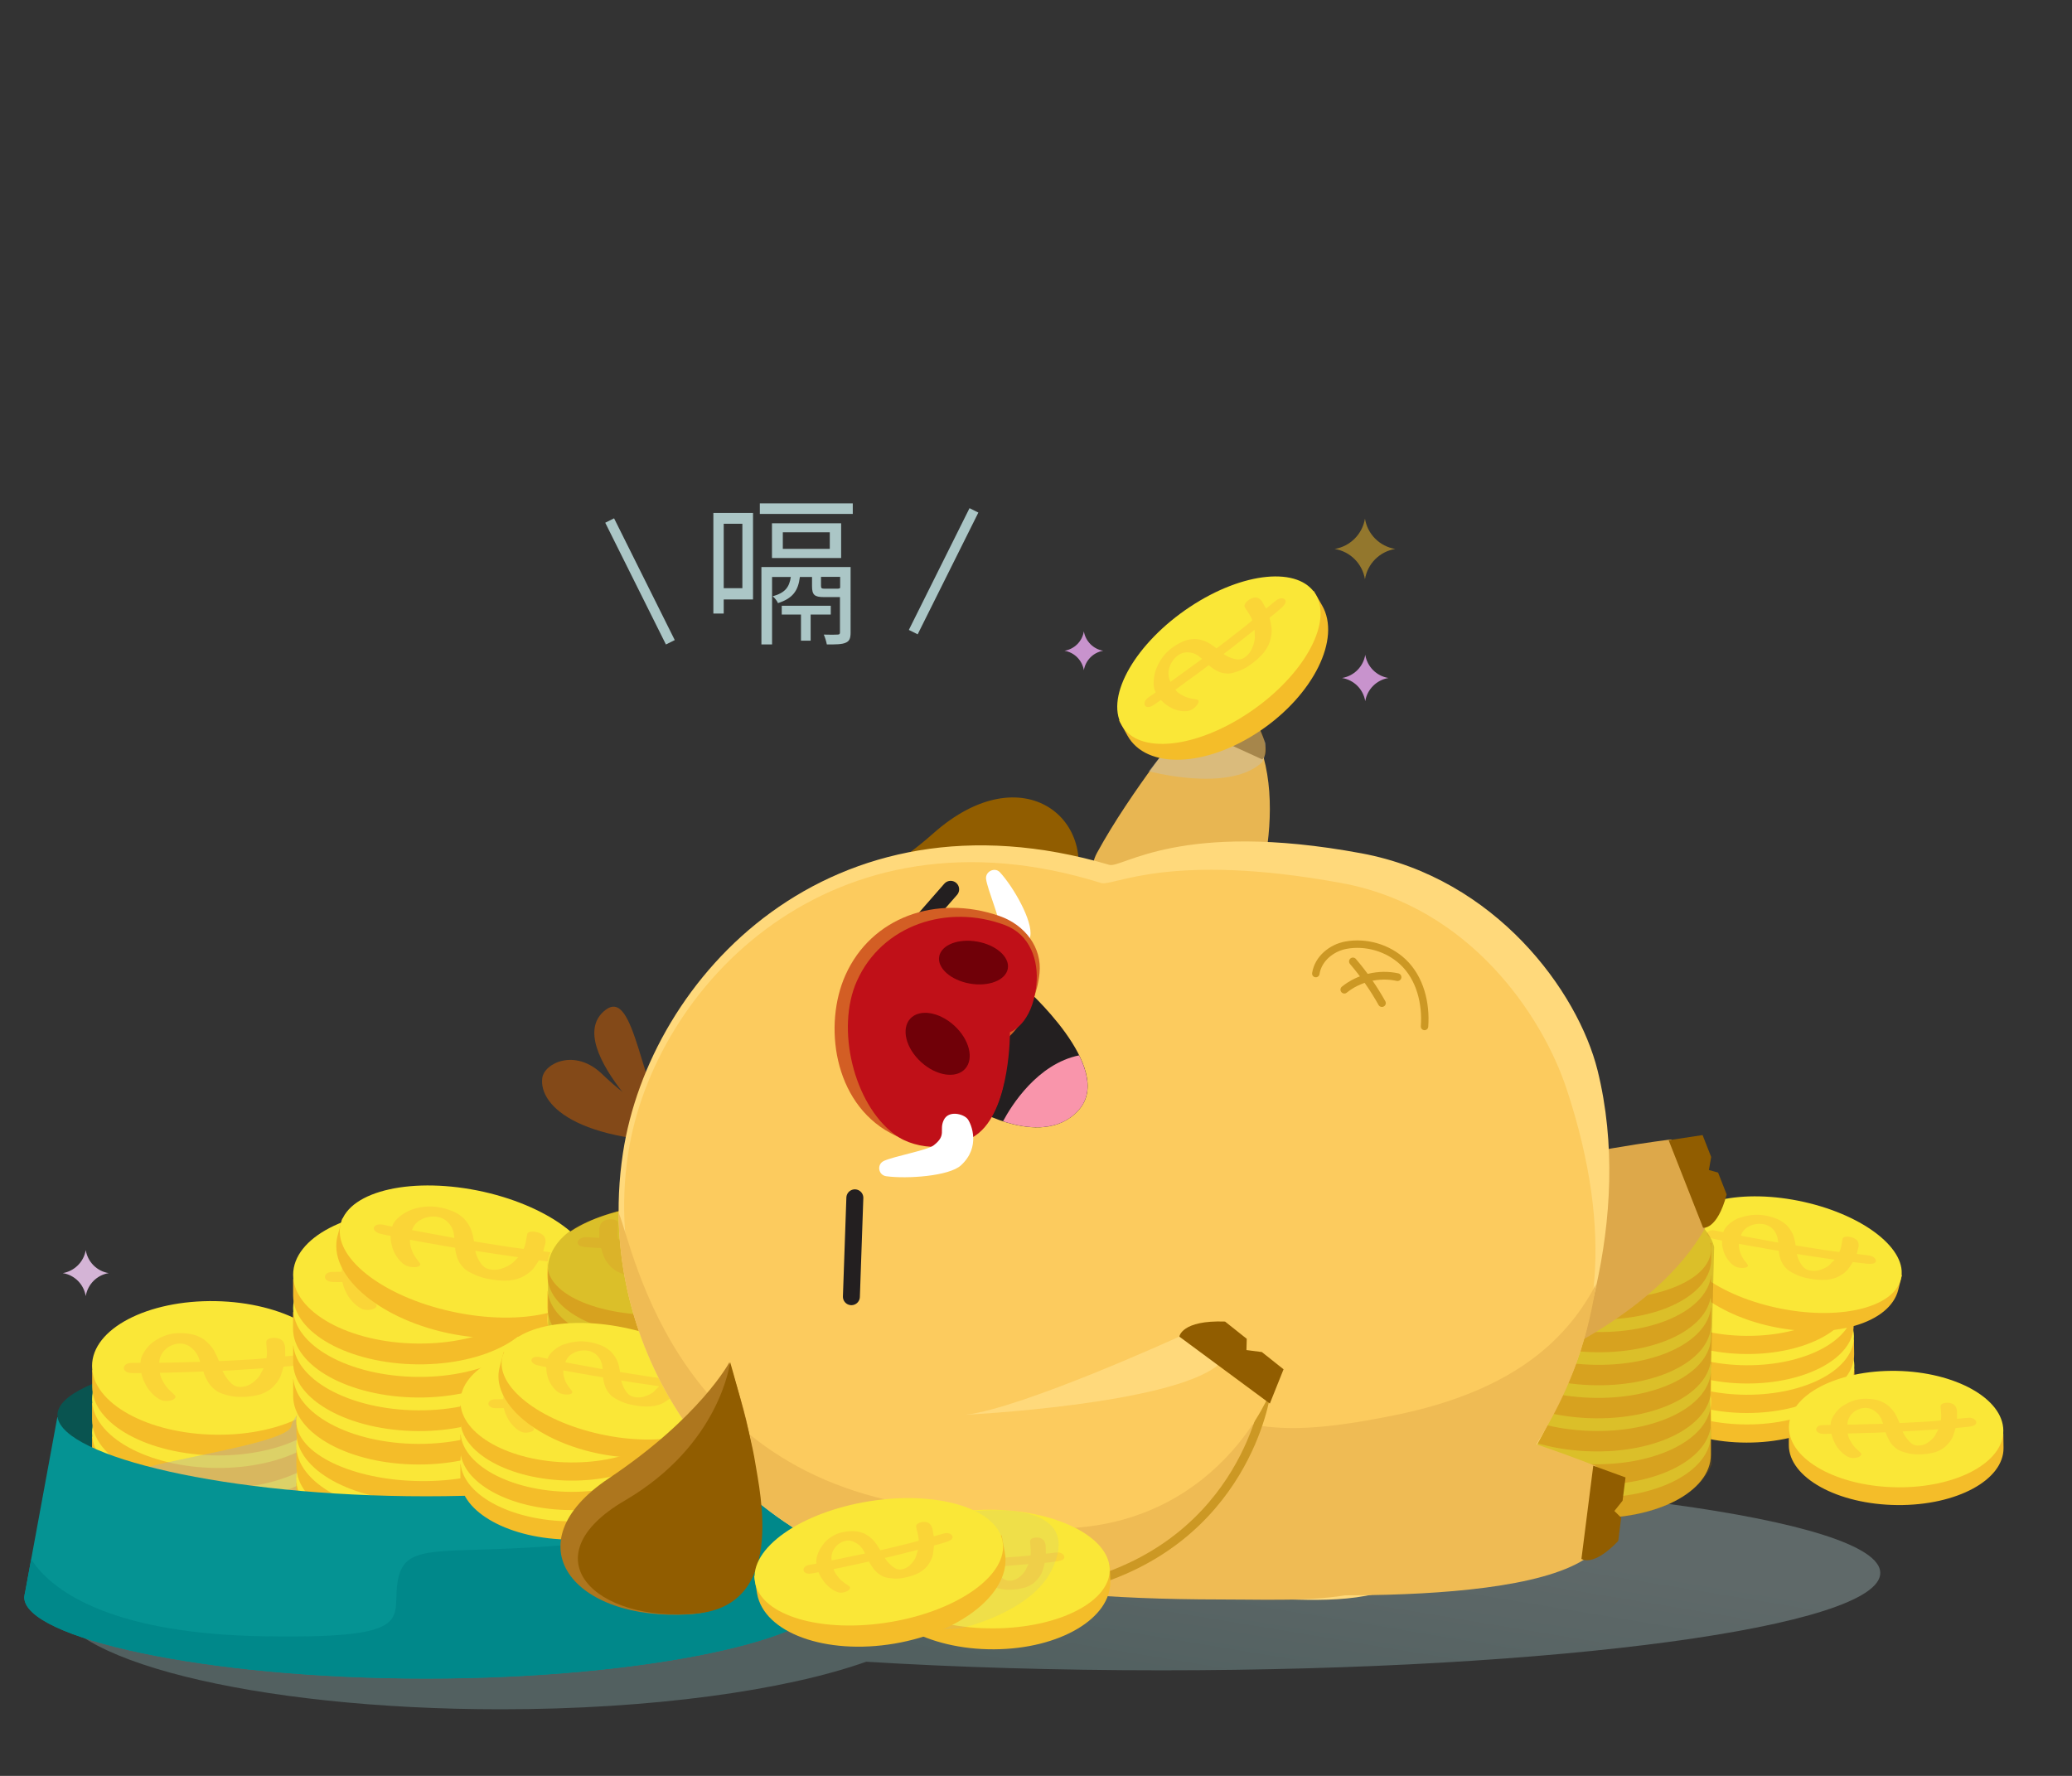 <?xml version="1.0" encoding="utf-8"?>
<!-- Generator: Adobe Illustrator 24.1.0, SVG Export Plug-In . SVG Version: 6.00 Build 0)  -->
<svg version="1.1" id="piggy_full" xmlns="http://www.w3.org/2000/svg" xmlns:xlink="http://www.w3.org/1999/xlink" x="0px" y="0px"
	 viewBox="0 0 210 180" style="enable-background:new 0 0 210 180;" xml:space="preserve">
<rect x="0" y="0" width="210" height="180" fill="#333333" stroke="none"/>
<style type="text/css">
	.ani-hand-swing {
		-webkit-animation: swing 4s infinite linear;
		transform-origin: 50% 50%;
	}
	@-webkit-keyframes swing {
		0%   {}
		4%   { transform: rotate(-10deg) translate(0, 5px);}
		8%   { transform: rotate(0) translate(0, 0);}
		15%  { transform: rotate(0) translate(0, 0);}
		17%  { transform: rotate(0deg) translate(0, -1px);}
		19%  { transform: rotate(0deg) translate(0, 0);}
		100% {}
	}
	.ani-coin {
		-webkit-animation: swing_coin 4s infinite linear;
        transform-origin: center;
		transform-box: fill-box;
	}
	@-webkit-keyframes swing_coin {
		0%   {}
		5%   { transform: translate(0, 0) rotate(0);}
		10%  { transform: translate(0, -20px) rotate(0); opacity: 1;}
		11%  { transform: translate(0, -20px) rotateX(90deg); opacity: .1;}
		13%  { transform: translate(0, -20px) rotateY(90deg); opacity: 1;}
		16%  { transform: translate(0, -20px) rotate(0);}
		18%  { transform: translate(0, 0) rotate(0);}
		100% {}
    }
	.ani-shadow {
		-webkit-animation: shadow 4s infinite linear;
		transform-origin: 50% 50%;
		transform-box: fill-box;
	}
	@-webkit-keyframes shadow {
		0%   {}
		2%   { opacity:0.4; transform: translate(0, 0) scale(1);}
		5%   { opacity:0; transform: translate(0, -5px) scale(1.1);}
		28%  { opacity:0; transform: translate(0, -5px) scale(1.1);}
        30%  { opacity:0.4; transform: translate(0, 0) scale(1);}
		100% {}
    }
    .ani-body {
		-webkit-animation: body_jump 4s infinite linear;
        transform-origin: 50% 50%;
        transform-box: fill-box;
	}
	@-webkit-keyframes body_jump {
		0%   {}
		36%  { transform: scaleY(0.99);}
		41%  { transform: scaleY(1.05); }
		44%  { transform: scaleY(1);}
		100% {}
	}
	.ani-mouth {
		-webkit-animation: mouth_close 4s infinite linear;
	}
	@-webkit-keyframes mouth_close {
		0%   { opacity: 1; }
		.1%   { opacity: 0; }
		40%  { opacity: 0; }
		42%  { opacity: 1; }
		50%  { opacity: 1; }
		52%  { opacity: 0; }
		100% { opacity: 0; }
	}
	.ani-nose-jump {
		-webkit-animation: nose-jump 4s infinite linear;
		transform-origin: 50% 50%;
        transform-box: fill-box;
	}
	@-webkit-keyframes nose-jump {
		0%   {}
		36%  { transform:translate(0,0); }
		41%  { transform:translate(-1px,0); }
		46%  { transform:translate(0,0);}
		100% {}
	}
	.ani-word {
		-webkit-animation: word-jump 4s infinite linear;
		transform-origin: 50% 50%;
		transform-box: fill-box;
	}
	@-webkit-keyframes word-jump {
		0%   {}
		.1%   { transform:scale(0) translate(0,10px); opacity: 0;}
		35%  { transform:scale(0) translate(0,0);}
		41%  { transform:scale(0) translate(0,10px);}
		43%  { transform:scale(1) translate(0,0); opacity:1;}
		60%  { transform:scale(1) translate(0,0); opacity:1;}
		65%  { transform:scale(1) translate(0,0); opacity:0;}
		100% { transform:scale(1) translate(0,0); opacity:0;}
	}
	.ani-foot {
		-webkit-animation: foot 4s infinite linear;
		transform-origin: 50% 50%;
		transform-box: fill-box;
	}
	@-webkit-keyframes foot {
		0%   {}
		36%  { transform: skewX(0) translate(0, 0);}
		41%  { transform: skewX(-20deg) translate(0, 2px);}
		44%  { transform: skewX(0) translate(0, 0);}
		100% {}
	}
	.ani-hand {
		-webkit-animation: hand_move 4s infinite linear;
		transform-origin: 50% 50%;
		transform-box: fill-box;
	}
	@-webkit-keyframes hand_move {
		0%    {}
		60%   { transform: translate(0, 0);}
		67%   { transform: translate(0, 3px);}
		75%   { transform: translate(4px, 0px);}
		82%   { transform: translate(0, -2px);}
		90%   { transform: translate(0, 0);}
		100%  {}
	}
	.st0{opacity:0.3;}
	.st1{fill-rule:evenodd;clip-rule:evenodd;fill:url(#SVGID_1_);}
	.st2{fill:#095450;}
	.st3{fill-rule:evenodd;clip-rule:evenodd;fill:#F4BD29;}
	.st4{fill-rule:evenodd;clip-rule:evenodd;fill:#FAE737;}
	.st5{fill-rule:evenodd;clip-rule:evenodd;fill:#FAD537;}
	.st6{opacity:0.4;fill:#AFAFAF;}
	.st7{opacity:0.2;fill:#AFAFAF;}
	.st8{fill:#059393;}
	.st9{fill:#00888A;}
	.st10{fill:none;stroke:#ABC6C6;}
	.st11{fill:#ABC6C6;}
	.st12{opacity:0.5;fill:#DCE589;}
	.st13{opacity:0.8;fill:#FCD4FF;}
	.st14{opacity:0.3;fill:#936107;}
	.st15{opacity:0.5;fill:#F4BD29;}
	.st16{opacity:0.8;fill:#EDABF4;}
	.st17{fill:#e8b652;}
	.st18{fill:#915D00;}
	.st19{opacity:0.4;fill:#C6C3BD;}
	.st20{fill:#834918;}
	.st21{fill:#DDA84A;}
	.st22{fill:#FFD97B;}
	.st23{fill:#FCCB5E;}
	.st24{fill:#EFBB54;}
	.st25{fill:#AD761E;}
	.st26{fill:none;stroke:#CC9824;stroke-width:0.888;stroke-linecap:round;stroke-miterlimit:10;}
	.st27{fill:none;stroke:#CC9824;stroke-width:0.783;stroke-linecap:round;stroke-miterlimit:10;}
	.st28{fill:none;stroke:#CC9824;stroke-width:0.754;stroke-linecap:round;stroke-miterlimit:10;}
	.st29{fill:none;stroke:#231F20;stroke-width:1.719;stroke-linecap:round;stroke-linejoin:round;stroke-miterlimit:10;}
	.st30{fill:#231F20;}
	.st31{fill:#F995AB;}
	.st32{fill:#FFFFFF;}
	.st33{fill:#D35E24;}
	.st34{fill:#C01018;}
	.st35{fill:#700008;}
	.st36{opacity:0.15;fill:#AFAFAF;}
</style>
<g class="st0">
	
		<linearGradient id="SVGID_1_" gradientUnits="userSpaceOnUse" x1="100.178" y1="34.446" x2="96.725" y2="13.665" gradientTransform="matrix(1 0 0 -1 0 182)">
		<stop  offset="0" style="stop-color:#C7E8E8"/>
		<stop  offset="1" style="stop-color:#99C9C9"/>
	</linearGradient>
	<path class="st1" d="M190.57,159.43c0,5.45-32.62,9.87-72.86,9.87c-10.66,0-20.79-0.31-29.92-0.87c-8.2,2.91-21.73,4.82-37.04,4.82
		c-25.01,0-45.29-5.08-45.29-11.35c0-6.27,20.28-11.35,45.29-11.35c7.47,0,14.51,0.45,20.72,1.25c12.58-1.4,28.68-2.24,46.24-2.24
		C157.94,149.56,190.57,153.98,190.57,159.43z"/>
</g>
<g>
	<path class="st2" d="M80.57,143.43c0,4.1-16.76,8.31-37.4,8.31s-37.35-4.21-37.35-8.31c0-4.1,16.73-7.42,37.38-7.42
		S80.57,139.33,80.57,143.43z"/>
	<g>
		<g>
			<path class="st3" d="M9.72,149.02c1.39-2.97,6.35-5.12,12.22-5.06c5.82,0.06,10.7,2.28,12.09,5.23l0.38,0l0.02,1.67
				c0.05,3.77-5.47,6.82-12.4,6.81c-6.99-0.01-12.7-3.13-12.7-6.97v-1.7L9.72,149.02z"/>
			<path class="st4" d="M9.33,148.62c0,3.82,5.71,6.95,12.69,6.97c6.92,0.02,12.44-3.02,12.39-6.78c-0.05-3.74-5.61-6.83-12.48-6.91
				C14.99,141.81,9.33,144.81,9.33,148.62"/>
			<path class="st3" d="M9.72,145.62c1.39-2.96,6.34-5.09,12.2-5.01c5.81,0.07,10.68,2.3,12.07,5.24l0.38,0l0.02,1.67
				c0.05,3.75-5.46,6.79-12.38,6.76c-6.98-0.03-12.68-3.15-12.68-6.97v-1.7L9.72,145.62z"/>
			<path class="st4" d="M9.33,145.22c0,3.81,5.7,6.93,12.67,6.97c6.91,0.04,12.42-2.98,12.36-6.73c-0.05-3.73-5.6-6.82-12.46-6.92
				C14.98,138.44,9.33,141.43,9.33,145.22"/>
			<path class="st3" d="M9.72,142.23c1.39-2.95,6.33-5.06,12.17-4.97c5.8,0.09,10.66,2.31,12.05,5.25l0.38,0l0.02,1.66
				c0.05,3.74-5.45,6.75-12.35,6.71c-6.96-0.04-12.66-3.17-12.66-6.97v-1.69L9.72,142.23z"/>
			<path class="st4" d="M9.33,141.82c0,3.79,5.69,6.92,12.64,6.97c6.89,0.05,12.39-2.94,12.34-6.68c-0.05-3.72-5.59-6.81-12.44-6.92
				C14.97,135.09,9.33,138.05,9.33,141.82"/>
			<path class="st3" d="M9.72,138.85c1.39-2.93,6.32-5.02,12.15-4.92c5.79,0.1,10.64,2.33,12.03,5.26l0.38,0.01l0.02,1.66
				c0.05,3.73-5.44,6.71-12.33,6.66c-6.95-0.06-12.63-3.18-12.63-6.97v-1.68L9.72,138.85z"/>
			<path class="st4" d="M9.33,138.45c0,3.78,5.68,6.91,12.62,6.97c6.88,0.07,12.37-2.91,12.32-6.62c-0.05-3.7-5.58-6.79-12.41-6.92
				C14.96,131.75,9.33,134.68,9.33,138.45"/>
			<path class="st5" d="M16.64,135.41c0.49-0.2,1.05-0.3,1.7-0.29c0.41,0.01,0.82,0.06,1.24,0.15c0.36,0.09,0.72,0.26,1.05,0.47
				c0.31,0.22,0.62,0.52,0.88,0.87c0.26,0.37,0.47,0.82,0.68,1.35c0.82-0.03,1.61-0.08,2.38-0.12c0.74-0.03,1.48-0.08,2.25-0.16
				l0.18-0.01c0.02-0.12,0.05-0.25,0.05-0.38l0-0.36c0-0.14-0.03-0.3-0.03-0.46c-0.03-0.15-0.03-0.3-0.03-0.46
				c0-0.12,0.07-0.22,0.23-0.3c0.15-0.07,0.33-0.11,0.58-0.11c0.25,0,0.48,0.06,0.64,0.15c0.15,0.09,0.26,0.21,0.33,0.34
				c0.05,0.15,0.1,0.28,0.13,0.42l0.01,0.97l0.91-0.09c0.25-0.03,0.43-0.04,0.53-0.04c0.2,0,0.41,0.06,0.56,0.17
				c0.15,0.12,0.23,0.23,0.23,0.36c0,0.23-0.2,0.37-0.6,0.45c-0.1,0.03-0.3,0.05-0.61,0.08c-0.3,0.04-0.71,0.08-1.19,0.11
				c-0.1,0.35-0.2,0.68-0.32,1.01c-0.15,0.35-0.38,0.65-0.63,0.92c-0.33,0.37-0.78,0.66-1.34,0.86c-0.61,0.2-1.33,0.29-2.15,0.28
				c-0.46-0.01-0.92-0.07-1.39-0.21c-0.52-0.14-0.88-0.3-1.11-0.51c-0.31-0.24-0.57-0.53-0.75-0.86c-0.18-0.32-0.34-0.65-0.44-1
				c-0.82,0.05-1.62,0.06-2.34,0.08c-0.77,0.03-1.45,0.05-2.07,0.06c0.05,0.37,0.21,0.72,0.42,1.04c0.18,0.34,0.49,0.68,0.91,1.04
				c0.08,0.07,0.13,0.13,0.18,0.18c0.05,0.06,0.08,0.1,0.08,0.15c0,0.13-0.1,0.23-0.28,0.32c-0.21,0.09-0.44,0.13-0.7,0.12
				c-0.29,0-0.55-0.09-0.8-0.27c-0.29-0.18-0.57-0.43-0.83-0.76c-0.21-0.25-0.39-0.53-0.52-0.84c-0.16-0.29-0.26-0.62-0.34-0.96
				c-0.21,0.01-0.39,0.01-0.54,0.01l-0.39-0.01c-0.26,0-0.44-0.05-0.6-0.15c-0.16-0.09-0.24-0.21-0.24-0.36
				c0-0.15,0.08-0.26,0.23-0.38c0.15-0.09,0.34-0.14,0.6-0.14l0.34,0c0.13,0,0.31,0,0.52-0.01c0-0.31,0.1-0.64,0.31-1
				c0.21-0.35,0.46-0.68,0.82-0.99C15.72,135.87,16.13,135.61,16.64,135.41 M26.47,139.14c0.08-0.15,0.15-0.29,0.25-0.46l-1.97,0.13
				c-0.72,0.05-1.43,0.1-2.2,0.13c0.21,0.47,0.49,0.87,0.8,1.18c0.28,0.31,0.62,0.46,0.98,0.46c0.38,0,0.74-0.09,1.07-0.29
				c0.31-0.2,0.58-0.43,0.81-0.72C26.32,139.44,26.4,139.3,26.47,139.14 M19.17,136.44c-0.28-0.16-0.57-0.26-0.85-0.26
				c-0.36-0.01-0.64,0.06-0.9,0.17c-0.28,0.11-0.51,0.27-0.69,0.46c-0.21,0.19-0.33,0.39-0.44,0.62c-0.1,0.23-0.15,0.47-0.15,0.7
				c0.6-0.01,1.24-0.03,1.96-0.04l2.19-0.06c-0.08-0.19-0.15-0.38-0.21-0.56c-0.08-0.16-0.18-0.32-0.29-0.47
				C19.64,136.8,19.43,136.62,19.17,136.44"/>
		</g>
		<path class="st6" d="M32.96,139.61c0,0-3.39,4.16-3.43,4.88c-0.1,2.01-16.82,3.88-16.99,5.25s-0.2,6.16-0.2,6.16
			s12.1,5.77,19.45-0.89C35.07,152.06,32.96,139.61,32.96,139.61z"/>
		<g>
			<path class="st3" d="M44.42,153.96c1.33-2.89,6.14-4.97,11.85-4.88c5.67,0.08,10.45,2.27,11.83,5.15l0.37,0l0.04,1.63
				c0.09,3.67-5.27,6.63-12.01,6.59c-6.81-0.04-12.4-3.1-12.44-6.83l-0.02-1.66L44.42,153.96z"/>
			<path class="st4" d="M44.03,153.56c0.04,3.72,5.62,6.79,12.42,6.84c6.74,0.05,12.09-2.9,12-6.56c-0.09-3.65-5.53-6.68-12.22-6.78
				C49.49,146.95,44,149.86,44.03,153.56"/>
			<path class="st3" d="M44.39,150.65c1.33-2.88,6.12-4.93,11.83-4.84c5.66,0.09,10.43,2.28,11.81,5.15l0.37,0l0.04,1.62
				c0.09,3.66-5.26,6.59-11.99,6.54c-6.79-0.05-12.38-3.12-12.41-6.84l-0.02-1.65L44.39,150.65z"/>
			<path class="st4" d="M44,150.25c0.04,3.71,5.61,6.78,12.4,6.84c6.73,0.06,12.06-2.86,11.98-6.51c-0.09-3.63-5.52-6.67-12.2-6.79
				C49.44,143.67,43.97,146.56,44,150.25"/>
			<path class="st3" d="M44.35,147.34c1.32-2.86,6.11-4.9,11.81-4.79c5.65,0.11,10.41,2.3,11.79,5.16l0.37,0.01l0.04,1.62
				c0.09,3.64-5.25,6.55-11.97,6.49c-6.78-0.07-12.35-3.14-12.39-6.84l-0.02-1.65L44.35,147.34z"/>
			<path class="st4" d="M43.97,146.95c0.04,3.69,5.6,6.76,12.38,6.84c6.71,0.08,12.04-2.82,11.96-6.46
				c-0.08-3.62-5.51-6.65-12.18-6.79C49.4,140.41,43.93,143.27,43.97,146.95"/>
			<path class="st3" d="M44.32,144.05c1.32-2.85,6.1-4.87,11.79-4.75c5.64,0.12,10.39,2.31,11.77,5.17l0.37,0.01l0.04,1.61
				c0.09,3.63-5.24,6.52-11.95,6.44c-6.77-0.08-12.33-3.15-12.37-6.84l-0.02-1.64L44.32,144.05z"/>
			<path class="st4" d="M43.94,143.66c0.04,3.68,5.59,6.75,12.35,6.84c6.7,0.09,12.02-2.78,11.94-6.41
				c-0.08-3.61-5.5-6.64-12.16-6.79C49.36,137.15,43.9,139.99,43.94,143.66"/>
			<path class="st3" d="M44.29,140.77c1.32-2.84,6.09-4.84,11.76-4.71c5.63,0.13,10.37,2.32,11.74,5.17l0.37,0.01l0.04,1.61
				c0.08,3.62-5.23,6.48-11.93,6.39c-6.76-0.1-12.31-3.17-12.35-6.84l-0.02-1.63L44.29,140.77z"/>
			<path class="st4" d="M43.91,140.38c0.04,3.67,5.58,6.74,12.33,6.84c6.69,0.11,12-2.75,11.92-6.36
				c-0.08-3.59-5.49-6.63-12.13-6.79C49.32,133.91,43.87,136.73,43.91,140.38"/>
			<path class="st3" d="M44.25,137.51c1.32-2.82,6.08-4.81,11.74-4.66c5.62,0.14,10.35,2.34,11.72,5.18l0.37,0.01l0.04,1.6
				c0.08,3.6-5.22,6.45-11.91,6.34c-6.75-0.11-12.29-3.18-12.32-6.84l-0.02-1.63L44.25,137.51z"/>
			<path class="st4" d="M43.87,137.11c0.04,3.65,5.57,6.73,12.31,6.85c6.68,0.12,11.98-2.71,11.89-6.31
				c-0.08-3.58-5.48-6.62-12.11-6.79C49.28,130.68,43.84,133.47,43.87,137.11"/>
			<path class="st3" d="M44.22,134.25c1.31-2.81,6.07-4.78,11.72-4.62c5.61,0.15,10.33,2.35,11.7,5.19l0.36,0.01l0.04,1.6
				c0.08,3.59-5.21,6.41-11.89,6.29c-6.73-0.13-12.27-3.2-12.3-6.85l-0.02-1.62L44.22,134.25z"/>
			<path class="st4" d="M43.84,134.93c0.04,3.07,5.56,5.66,12.29,5.78c6.67,0.11,11.96-2.26,11.87-5.28
				c-0.08-3.01-5.47-5.57-12.09-5.73C49.23,129.54,43.81,131.87,43.84,134.93"/>
			<path class="st5" d="M50.9,130.77c0.47-0.18,1.02-0.28,1.64-0.27c0.4,0.01,0.8,0.06,1.2,0.16c0.35,0.09,0.7,0.26,1.03,0.46
				c0.3,0.22,0.6,0.51,0.86,0.85c0.25,0.36,0.46,0.8,0.67,1.31c0.79-0.02,1.56-0.06,2.3-0.1c0.72-0.02,1.43-0.06,2.17-0.13
				l0.17-0.01c0.02-0.11,0.05-0.24,0.04-0.36l-0.01-0.35c0-0.14-0.03-0.29-0.04-0.45c-0.03-0.14-0.03-0.29-0.03-0.45
				c0-0.11,0.07-0.21,0.22-0.29c0.15-0.07,0.32-0.1,0.56-0.1c0.25,0.01,0.47,0.07,0.62,0.16c0.15,0.09,0.25,0.2,0.33,0.33
				c0.05,0.14,0.1,0.27,0.13,0.41l0.02,0.93l0.88-0.08c0.25-0.02,0.42-0.03,0.52-0.03c0.2,0,0.4,0.07,0.54,0.17
				c0.15,0.11,0.23,0.23,0.23,0.35c0,0.22-0.19,0.36-0.58,0.43c-0.1,0.03-0.29,0.05-0.59,0.07c-0.29,0.03-0.69,0.07-1.15,0.1
				c-0.09,0.33-0.18,0.65-0.3,0.97c-0.14,0.33-0.36,0.62-0.6,0.88c-0.31,0.36-0.75,0.63-1.29,0.81c-0.59,0.18-1.28,0.27-2.08,0.25
				c-0.45-0.01-0.9-0.08-1.35-0.21c-0.5-0.14-0.85-0.3-1.08-0.5c-0.3-0.23-0.56-0.52-0.74-0.83c-0.18-0.31-0.33-0.63-0.44-0.97
				c-0.8,0.04-1.57,0.05-2.27,0.06c-0.75,0.02-1.4,0.04-2,0.04c0.05,0.35,0.21,0.7,0.41,1.01c0.18,0.33,0.48,0.66,0.89,1.01
				c0.08,0.07,0.13,0.13,0.18,0.17c0.05,0.06,0.08,0.1,0.08,0.14c0,0.13-0.1,0.22-0.27,0.31c-0.2,0.08-0.42,0.12-0.68,0.11
				c-0.28-0.01-0.53-0.1-0.78-0.27c-0.28-0.18-0.56-0.42-0.81-0.74c-0.2-0.25-0.38-0.52-0.51-0.82c-0.15-0.29-0.26-0.6-0.34-0.93
				c-0.2,0.01-0.38,0-0.53,0l-0.38-0.01c-0.25-0.01-0.43-0.05-0.58-0.15c-0.15-0.09-0.23-0.2-0.23-0.34c0-0.14,0.07-0.25,0.22-0.36
				c0.15-0.08,0.32-0.13,0.58-0.13l0.33,0.01c0.12,0,0.3,0.01,0.5,0c0-0.3,0.09-0.62,0.29-0.96c0.2-0.33,0.44-0.65,0.79-0.95
				C50.01,131.2,50.4,130.96,50.9,130.77 M60.45,134.46c0.07-0.14,0.14-0.28,0.24-0.44l-1.9,0.11c-0.69,0.04-1.39,0.08-2.13,0.1
				c0.21,0.45,0.49,0.84,0.79,1.14c0.28,0.3,0.6,0.45,0.95,0.46c0.37,0.01,0.72-0.08,1.03-0.27c0.29-0.19,0.56-0.41,0.78-0.68
				C60.31,134.75,60.38,134.61,60.45,134.46 M53.36,131.79c-0.28-0.16-0.55-0.25-0.83-0.26c-0.35-0.01-0.62,0.05-0.87,0.16
				c-0.27,0.11-0.5,0.25-0.67,0.43c-0.2,0.18-0.32,0.37-0.42,0.59c-0.1,0.22-0.14,0.45-0.14,0.67c0.58,0,1.2-0.01,1.9-0.02
				l2.12-0.03c-0.08-0.18-0.15-0.37-0.21-0.54c-0.08-0.16-0.18-0.31-0.28-0.46C53.81,132.14,53.61,131.97,53.36,131.79"/>
			<path class="st7" d="M59.02,129.36c0,0,3.11,3.12-0.97,9.56c-1.39,2.19,4.48,3.51,6.81,5.85c2.34,2.34,3.89,5.27,3.89,5.27
				l-1.27,9.19c0,0-8.85,4.86-14.5,3.3l-0.35-25.32L59.02,129.36z"/>
			<g>
				<path class="st3" d="M59.53,139.22c1.7-2.43,6.29-3.49,11.29-2.42c4.96,1.06,8.75,3.9,9.43,6.79l0.32,0.07l-0.27,1.51
					c-0.6,3.39-5.84,5.17-11.75,3.96c-5.96-1.22-10.31-5.02-9.65-8.45l0.29-1.53L59.53,139.22z"/>
				<path class="st4" d="M59.11,139.58c-0.56,2.99,3.85,6.43,9.8,7.66c5.9,1.22,11.06-0.21,11.57-3.16
					c0.51-2.94-3.79-6.32-9.64-7.58C64.94,135.23,59.67,136.6,59.11,139.58"/>
				<path class="st5" d="M66.31,138.12c0.39-0.08,0.82-0.08,1.29,0.02c0.3,0.06,0.6,0.16,0.89,0.3c0.25,0.12,0.49,0.31,0.71,0.52
					c0.2,0.22,0.38,0.49,0.52,0.81c0.14,0.32,0.22,0.71,0.3,1.15c0.61,0.09,1.2,0.17,1.77,0.25c0.55,0.08,1.11,0.15,1.68,0.2
					l0.13,0.02c0.04-0.09,0.07-0.18,0.09-0.29l0.05-0.28c0.02-0.11,0.02-0.24,0.05-0.37c0-0.12,0.02-0.24,0.05-0.37
					c0.02-0.09,0.09-0.16,0.21-0.2c0.12-0.03,0.26-0.04,0.45,0c0.19,0.04,0.35,0.12,0.45,0.21c0.1,0.09,0.16,0.2,0.2,0.31
					c0.02,0.12,0.04,0.23,0.03,0.35l-0.14,0.76l0.69,0.06c0.19,0.02,0.32,0.03,0.4,0.05c0.15,0.03,0.29,0.11,0.39,0.21
					c0.1,0.11,0.14,0.22,0.12,0.32c-0.03,0.18-0.2,0.26-0.51,0.27c-0.08,0.01-0.23,0-0.46-0.03c-0.23-0.01-0.54-0.04-0.9-0.08
					c-0.12,0.26-0.25,0.5-0.39,0.74c-0.16,0.25-0.37,0.45-0.6,0.63c-0.3,0.24-0.68,0.4-1.12,0.47c-0.48,0.06-1.02,0.03-1.63-0.09
					c-0.34-0.07-0.67-0.19-0.99-0.36c-0.36-0.18-0.6-0.36-0.74-0.56c-0.19-0.23-0.34-0.5-0.43-0.77c-0.09-0.28-0.15-0.55-0.18-0.84
					c-0.61-0.08-1.2-0.18-1.74-0.27c-0.57-0.09-1.07-0.17-1.53-0.25c-0.02,0.29,0.05,0.59,0.15,0.87c0.08,0.29,0.26,0.6,0.52,0.94
					c0.05,0.07,0.07,0.12,0.11,0.16c0.03,0.05,0.04,0.09,0.04,0.13c-0.02,0.1-0.11,0.17-0.26,0.21c-0.17,0.04-0.34,0.03-0.53-0.01
					c-0.21-0.04-0.39-0.15-0.55-0.33c-0.18-0.18-0.36-0.42-0.5-0.71c-0.12-0.23-0.21-0.47-0.26-0.73c-0.07-0.25-0.1-0.52-0.11-0.79
					c-0.15-0.02-0.29-0.05-0.4-0.07l-0.29-0.06c-0.19-0.04-0.32-0.1-0.42-0.21c-0.1-0.09-0.14-0.2-0.12-0.31
					c0.02-0.11,0.1-0.19,0.23-0.26c0.13-0.04,0.27-0.06,0.46-0.02l0.25,0.05c0.09,0.02,0.23,0.05,0.38,0.07
					c0.04-0.24,0.17-0.48,0.38-0.74c0.2-0.24,0.44-0.46,0.75-0.66C65.56,138.33,65.9,138.19,66.31,138.12 M73.01,142.43
					c0.08-0.1,0.15-0.2,0.25-0.32l-1.47-0.18c-0.54-0.07-1.07-0.13-1.64-0.22c0.08,0.4,0.24,0.75,0.42,1.03
					c0.16,0.28,0.39,0.45,0.65,0.5c0.28,0.06,0.56,0.04,0.83-0.07c0.26-0.11,0.49-0.25,0.7-0.44
					C72.85,142.65,72.93,142.55,73.01,142.43 M68.02,139.28c-0.18-0.17-0.38-0.28-0.59-0.33c-0.27-0.06-0.48-0.04-0.69,0.01
					c-0.23,0.05-0.42,0.14-0.58,0.26c-0.18,0.11-0.3,0.25-0.41,0.42c-0.11,0.17-0.18,0.34-0.22,0.52c0.44,0.08,0.92,0.16,1.45,0.25
					l1.62,0.27c-0.03-0.16-0.06-0.32-0.07-0.46c-0.03-0.14-0.09-0.28-0.14-0.41C68.31,139.63,68.19,139.46,68.02,139.28"/>
				<g>
					<path class="st7" d="M76.2,138.66c0,0,3.77,2.89,2.37,5.44c-1.41,2.55-14.5,3.43-14.5,3.43s-3.6-1.5-3.6-2.91
						C60.47,143.23,76.2,138.66,76.2,138.66z"/>
					<path class="st3" d="M53.69,135.77c1.61-2.68,6.38-4.18,11.73-3.47c5.31,0.7,9.51,3.36,10.44,6.32l0.34,0.04l-0.17,1.6
						c-0.38,3.59-5.78,5.9-12.1,5.12c-6.38-0.78-11.24-4.39-10.8-8.04l0.19-1.62L53.69,135.77z"/>
					<path class="st4" d="M53.25,136.28c-0.37,3.12,4.54,6.31,10.91,7.09c6.31,0.78,11.65-1.1,11.96-4.18
						c0.31-3.07-4.47-6.21-10.73-7.03C59.08,131.34,53.62,133.17,53.25,136.28"/>
					<path class="st5" d="M61.21,134.3c0.38-0.11,0.82-0.15,1.3-0.09c0.31,0.04,0.61,0.12,0.91,0.22c0.26,0.1,0.52,0.26,0.75,0.46
						c0.21,0.2,0.42,0.46,0.58,0.76c0.16,0.31,0.27,0.69,0.38,1.12c0.62,0.05,1.22,0.08,1.8,0.11c0.56,0.04,1.12,0.06,1.7,0.07
						l0.13,0.01c0.03-0.09,0.06-0.19,0.07-0.29l0.03-0.29c0.01-0.11,0.01-0.24,0.02-0.37c-0.01-0.12,0.01-0.24,0.02-0.37
						c0.01-0.09,0.08-0.16,0.2-0.22c0.12-0.04,0.26-0.06,0.45-0.03c0.19,0.02,0.36,0.09,0.46,0.18c0.11,0.08,0.17,0.18,0.22,0.29
						c0.02,0.12,0.05,0.23,0.06,0.34l-0.08,0.76l0.7,0.01c0.19,0,0.33,0.01,0.4,0.02c0.15,0.02,0.3,0.09,0.4,0.18
						c0.1,0.11,0.15,0.2,0.14,0.31c-0.02,0.18-0.18,0.28-0.5,0.31c-0.08,0.01-0.23,0.02-0.47,0.01c-0.23,0-0.54,0-0.91-0.01
						c-0.11,0.27-0.21,0.52-0.34,0.77c-0.15,0.26-0.34,0.48-0.56,0.67c-0.28,0.27-0.65,0.45-1.09,0.56
						c-0.48,0.1-1.03,0.11-1.64,0.04c-0.35-0.04-0.69-0.13-1.02-0.28c-0.37-0.15-0.63-0.31-0.78-0.5c-0.21-0.21-0.38-0.47-0.48-0.74
						c-0.11-0.27-0.19-0.54-0.24-0.82c-0.62-0.03-1.22-0.09-1.77-0.13c-0.58-0.04-1.09-0.08-1.55-0.13c0,0.29,0.09,0.58,0.21,0.86
						c0.11,0.28,0.31,0.58,0.58,0.89c0.05,0.06,0.08,0.12,0.12,0.16c0.03,0.05,0.05,0.09,0.05,0.12c-0.01,0.1-0.1,0.17-0.24,0.23
						c-0.16,0.05-0.34,0.06-0.54,0.04c-0.21-0.03-0.4-0.12-0.58-0.28c-0.2-0.17-0.39-0.39-0.55-0.67c-0.13-0.22-0.24-0.45-0.31-0.71
						c-0.09-0.25-0.14-0.51-0.17-0.78c-0.16-0.01-0.29-0.03-0.41-0.04l-0.29-0.04c-0.19-0.02-0.33-0.08-0.43-0.17
						c-0.11-0.08-0.16-0.18-0.14-0.3c0.01-0.12,0.08-0.2,0.21-0.28c0.12-0.05,0.26-0.08,0.46-0.06l0.25,0.03
						c0.1,0.01,0.23,0.03,0.39,0.04c0.03-0.24,0.14-0.5,0.33-0.76c0.19-0.26,0.41-0.49,0.71-0.71
						C60.47,134.58,60.8,134.41,61.21,134.3 M68.23,138.07c0.07-0.11,0.14-0.21,0.23-0.34l-1.49-0.06
						c-0.54-0.02-1.08-0.05-1.67-0.09c0.11,0.39,0.29,0.72,0.49,0.99c0.18,0.27,0.42,0.41,0.69,0.45c0.29,0.04,0.57-0.01,0.83-0.14
						c0.25-0.13,0.48-0.29,0.68-0.49C68.09,138.29,68.16,138.19,68.23,138.07 M63.01,135.32c-0.2-0.15-0.4-0.25-0.61-0.28
						c-0.27-0.04-0.49-0.01-0.69,0.06c-0.22,0.06-0.41,0.17-0.56,0.3c-0.17,0.13-0.29,0.28-0.39,0.45c-0.1,0.17-0.16,0.35-0.18,0.54
						c0.45,0.05,0.93,0.09,1.47,0.13l1.65,0.14c-0.04-0.16-0.08-0.31-0.1-0.46c-0.04-0.13-0.11-0.27-0.17-0.39
						C63.32,135.64,63.18,135.49,63.01,135.32"/>
				</g>
			</g>
		</g>
		<g>
			<path class="st3" d="M30.42,157.09c1.39-2.97,6.35-5.12,12.22-5.06c5.82,0.06,10.7,2.28,12.09,5.23l0.38,0l0.02,1.67
				c0.05,3.77-5.47,6.82-12.4,6.81c-6.99-0.01-12.7-3.13-12.7-6.97v-1.7L30.42,157.09z"/>
			<path class="st4" d="M30.03,156.69c0,3.82,5.71,6.95,12.69,6.97c6.92,0.02,12.44-3.02,12.39-6.78
				c-0.05-3.74-5.61-6.83-12.48-6.91C35.69,149.88,30.03,152.88,30.03,156.69"/>
			<path class="st3" d="M30.42,153.69c1.39-2.96,6.34-5.09,12.2-5.01c5.81,0.07,10.68,2.3,12.07,5.24l0.38,0l0.02,1.67
				c0.05,3.75-5.46,6.79-12.38,6.76c-6.98-0.03-12.68-3.15-12.68-6.97v-1.7L30.42,153.69z"/>
			<path class="st4" d="M30.03,153.28c0,3.81,5.7,6.93,12.67,6.97c6.91,0.04,12.42-2.98,12.36-6.73c-0.05-3.73-5.6-6.82-12.46-6.92
				C35.68,146.51,30.03,149.49,30.03,153.28"/>
			<path class="st3" d="M30.42,150.3c1.39-2.95,6.33-5.06,12.17-4.97c5.8,0.09,10.66,2.31,12.05,5.25l0.38,0l0.02,1.66
				c0.05,3.74-5.45,6.75-12.35,6.71c-6.96-0.04-12.66-3.17-12.66-6.97v-1.69L30.42,150.3z"/>
			<path class="st4" d="M30.03,149.89c0,3.79,5.69,6.92,12.64,6.97c6.89,0.05,12.39-2.94,12.34-6.68
				c-0.05-3.72-5.59-6.81-12.44-6.92C35.67,143.16,30.03,146.12,30.03,149.89"/>
			<path class="st3" d="M30.42,146.92c1.39-2.93,6.32-5.02,12.15-4.92c5.79,0.1,10.64,2.33,12.03,5.26l0.38,0.01l0.02,1.66
				c0.05,3.73-5.44,6.71-12.33,6.66c-6.95-0.06-12.63-3.18-12.63-6.97v-1.68L30.42,146.92z"/>
			<path class="st4" d="M30.03,146.52c0,3.78,5.68,6.91,12.62,6.97c6.88,0.07,12.37-2.91,12.32-6.62c-0.05-3.7-5.58-6.79-12.41-6.92
				C35.66,139.82,30.03,142.75,30.03,146.52"/>
			<path class="st3" d="M30.42,143.55c1.38-2.92,6.3-4.99,12.13-4.88c5.78,0.11,10.62,2.34,12.01,5.26l0.38,0.01l0.02,1.65
				c0.05,3.71-5.43,6.67-12.31,6.6c-6.94-0.07-12.61-3.2-12.61-6.97v-1.68L30.42,143.55z"/>
			<path class="st4" d="M30.03,144.05c0,3.28,5.67,6,12.6,6.07c6.87,0.07,12.35-2.5,12.3-5.72c-0.05-3.21-5.57-5.9-12.39-6.03
				C35.65,138.25,30.03,140.79,30.03,144.05"/>
		</g>
		<g>
			<path class="st3" d="M30.1,139.79c1.39-2.97,6.35-5.12,12.22-5.06c5.82,0.06,10.7,2.28,12.09,5.23l0.38,0l0.02,1.67
				c0.05,3.77-5.47,6.82-12.4,6.81c-6.99-0.01-12.7-3.13-12.7-6.97v-1.7L30.1,139.79z"/>
			<path class="st4" d="M29.71,139.38c0,3.82,5.71,6.95,12.69,6.97c6.92,0.02,12.44-3.02,12.39-6.78
				c-0.05-3.74-5.61-6.83-12.48-6.91C35.37,132.57,29.71,135.58,29.71,139.38"/>
			<path class="st3" d="M30.1,136.39c1.39-2.96,6.34-5.09,12.2-5.01c5.81,0.07,10.68,2.3,12.07,5.24l0.38,0l0.02,1.67
				c0.05,3.75-5.46,6.79-12.38,6.76c-6.98-0.03-12.68-3.15-12.68-6.97v-1.7L30.1,136.39z"/>
			<path class="st4" d="M29.71,135.98c0,3.81,5.7,6.93,12.67,6.97c6.91,0.04,12.42-2.98,12.36-6.73c-0.05-3.73-5.6-6.82-12.46-6.92
				C35.36,129.21,29.71,132.19,29.71,135.98"/>
			<path class="st3" d="M30.09,133c1.39-2.95,6.33-5.06,12.17-4.97c5.8,0.09,10.66,2.31,12.05,5.25l0.38,0l0.02,1.66
				c0.05,3.74-5.45,6.75-12.35,6.71c-6.96-0.04-12.66-3.17-12.66-6.97v-1.69L30.09,133z"/>
			<path class="st4" d="M29.71,132.59c0,3.79,5.69,6.92,12.64,6.97c6.89,0.05,12.39-2.94,12.34-6.68
				c-0.05-3.72-5.59-6.81-12.44-6.92C35.35,125.86,29.71,128.81,29.71,132.59"/>
			<path class="st3" d="M30.09,129.62c1.39-2.93,6.32-5.02,12.15-4.92c5.79,0.1,10.64,2.33,12.03,5.26l0.38,0.01l0.02,1.66
				c0.05,3.73-5.44,6.71-12.33,6.66c-6.95-0.06-12.63-3.18-12.63-6.97v-1.68L30.09,129.62z"/>
			<path class="st4" d="M29.71,129.21c0,3.78,5.68,6.91,12.62,6.97c6.88,0.07,12.37-2.91,12.32-6.62c-0.05-3.7-5.58-6.79-12.41-6.92
				C35.34,122.52,29.71,125.45,29.71,129.21"/>
			<path class="st5" d="M37.02,126.18c0.49-0.2,1.05-0.3,1.7-0.29c0.41,0.01,0.82,0.06,1.24,0.15c0.36,0.09,0.72,0.26,1.05,0.47
				c0.31,0.22,0.62,0.52,0.88,0.87c0.26,0.37,0.47,0.82,0.68,1.35c0.82-0.03,1.61-0.08,2.38-0.12c0.74-0.03,1.48-0.08,2.25-0.16
				l0.18-0.01c0.02-0.12,0.05-0.25,0.05-0.38l0-0.36c0-0.14-0.03-0.3-0.03-0.46c-0.03-0.15-0.03-0.3-0.03-0.46
				c0-0.12,0.07-0.22,0.23-0.3c0.15-0.07,0.33-0.11,0.58-0.11c0.25,0,0.48,0.06,0.64,0.15c0.15,0.09,0.26,0.21,0.33,0.34
				c0.05,0.15,0.1,0.28,0.13,0.42l0.01,0.97l0.91-0.09c0.25-0.03,0.43-0.04,0.53-0.04c0.2,0,0.41,0.06,0.56,0.17
				c0.15,0.12,0.23,0.23,0.23,0.36c0,0.23-0.2,0.37-0.6,0.45c-0.1,0.03-0.3,0.05-0.61,0.08c-0.3,0.04-0.71,0.08-1.19,0.11
				c-0.1,0.35-0.2,0.68-0.32,1.01c-0.15,0.35-0.38,0.65-0.63,0.92c-0.33,0.37-0.78,0.66-1.34,0.86c-0.61,0.2-1.33,0.29-2.15,0.28
				c-0.46-0.01-0.92-0.07-1.39-0.21c-0.52-0.14-0.88-0.3-1.11-0.51c-0.31-0.24-0.57-0.53-0.75-0.86c-0.18-0.32-0.34-0.65-0.44-1
				c-0.82,0.05-1.62,0.06-2.34,0.08c-0.77,0.03-1.45,0.05-2.07,0.06c0.05,0.37,0.21,0.72,0.42,1.04c0.18,0.34,0.49,0.68,0.91,1.04
				c0.08,0.07,0.13,0.13,0.18,0.18c0.05,0.06,0.08,0.1,0.08,0.15c0,0.13-0.1,0.23-0.28,0.32c-0.21,0.09-0.44,0.13-0.7,0.12
				c-0.29,0-0.55-0.09-0.8-0.27c-0.29-0.18-0.57-0.43-0.83-0.76c-0.21-0.25-0.39-0.53-0.52-0.84c-0.16-0.29-0.26-0.62-0.34-0.96
				c-0.21,0.01-0.39,0.01-0.54,0.01l-0.39-0.01c-0.26,0-0.44-0.05-0.6-0.15c-0.16-0.09-0.24-0.21-0.24-0.36
				c0-0.15,0.08-0.26,0.23-0.38c0.15-0.09,0.34-0.14,0.6-0.14l0.34,0c0.13,0,0.31,0,0.52-0.01c0-0.31,0.1-0.64,0.31-1
				c0.21-0.35,0.46-0.68,0.82-0.99C36.1,126.63,36.51,126.38,37.02,126.18 M46.85,129.9c0.08-0.15,0.15-0.29,0.25-0.46l-1.97,0.13
				c-0.72,0.05-1.43,0.1-2.2,0.13c0.21,0.47,0.49,0.87,0.8,1.18c0.28,0.31,0.62,0.46,0.98,0.46c0.38,0,0.74-0.09,1.07-0.29
				c0.31-0.2,0.58-0.43,0.81-0.72C46.7,130.21,46.77,130.06,46.85,129.9 M39.55,127.21c-0.28-0.16-0.57-0.26-0.85-0.26
				c-0.36-0.01-0.64,0.06-0.9,0.17c-0.28,0.11-0.51,0.27-0.69,0.46c-0.21,0.19-0.33,0.39-0.44,0.62c-0.1,0.23-0.15,0.47-0.15,0.7
				c0.6-0.01,1.24-0.03,1.96-0.04l2.19-0.06c-0.08-0.19-0.15-0.38-0.21-0.56c-0.08-0.16-0.18-0.32-0.29-0.47
				C40.02,127.57,39.81,127.39,39.55,127.21"/>
			<g>
				<path class="st3" d="M35.08,123.58c2.24-2.72,7.89-3.81,13.87-2.46c5.93,1.34,10.31,4.67,10.93,7.98l0.39,0.09l-0.43,1.71
					c-0.98,3.84-7.46,5.74-14.54,4.2c-7.14-1.55-12.12-5.98-11.08-9.87l0.47-1.73L35.08,123.58z"/>
				<path class="st4" d="M34.54,124.01c-0.91,3.38,4.18,7.4,11.31,8.94c7.07,1.53,13.43,0.04,14.28-3.3
					c0.84-3.32-4.11-7.27-11.11-8.85C41.95,119.22,35.45,120.64,34.54,124.01"/>
				<path class="st5" d="M42.95,122.32c0.55-0.07,1.16-0.05,1.82,0.1c0.42,0.09,0.83,0.23,1.24,0.4c0.35,0.16,0.68,0.39,0.97,0.65
					c0.27,0.27,0.51,0.6,0.69,0.98c0.18,0.39,0.28,0.85,0.37,1.37c0.85,0.15,1.68,0.27,2.48,0.4c0.77,0.13,1.54,0.24,2.35,0.34
					l0.19,0.03c0.05-0.1,0.11-0.21,0.14-0.33l0.08-0.33c0.03-0.13,0.04-0.28,0.08-0.43c0.01-0.14,0.05-0.28,0.08-0.43
					c0.03-0.11,0.13-0.18,0.31-0.22c0.17-0.03,0.36-0.03,0.63,0.03c0.26,0.06,0.48,0.16,0.62,0.28c0.14,0.11,0.21,0.24,0.26,0.38
					c0.02,0.14,0.04,0.27,0.03,0.41l-0.23,0.88l0.96,0.12c0.27,0.03,0.45,0.06,0.56,0.08c0.21,0.05,0.4,0.15,0.53,0.27
					c0.13,0.14,0.18,0.26,0.15,0.38c-0.05,0.21-0.29,0.3-0.73,0.28c-0.11,0-0.33-0.02-0.65-0.06c-0.32-0.03-0.75-0.08-1.26-0.15
					c-0.19,0.29-0.37,0.58-0.58,0.85c-0.24,0.28-0.55,0.51-0.87,0.7c-0.43,0.27-0.97,0.43-1.59,0.49c-0.68,0.05-1.44-0.02-2.28-0.2
					c-0.47-0.1-0.93-0.26-1.38-0.48c-0.5-0.23-0.83-0.46-1.02-0.7c-0.26-0.28-0.46-0.61-0.56-0.94c-0.11-0.33-0.19-0.66-0.21-1
					c-0.86-0.13-1.69-0.29-2.43-0.42c-0.8-0.14-1.5-0.26-2.14-0.39c-0.04,0.34,0.04,0.7,0.17,1.04c0.11,0.35,0.34,0.72,0.68,1.14
					c0.06,0.08,0.1,0.15,0.14,0.2c0.04,0.07,0.06,0.11,0.04,0.15c-0.03,0.12-0.16,0.19-0.37,0.23c-0.23,0.03-0.48,0.02-0.75-0.04
					c-0.29-0.06-0.54-0.2-0.76-0.42c-0.25-0.22-0.48-0.52-0.67-0.87c-0.15-0.27-0.27-0.57-0.33-0.88c-0.09-0.3-0.12-0.62-0.12-0.94
					c-0.22-0.03-0.4-0.07-0.56-0.11l-0.4-0.09c-0.27-0.06-0.44-0.14-0.58-0.27c-0.14-0.11-0.19-0.24-0.16-0.37
					c0.04-0.13,0.14-0.22,0.33-0.29c0.18-0.04,0.38-0.06,0.65,0l0.35,0.08c0.13,0.03,0.32,0.07,0.53,0.1
					c0.07-0.28,0.26-0.56,0.57-0.85c0.3-0.27,0.64-0.52,1.09-0.73C41.88,122.53,42.37,122.38,42.95,122.32 M52.16,127.8
					c0.11-0.12,0.23-0.23,0.37-0.37l-2.06-0.3c-0.75-0.11-1.5-0.22-2.3-0.35c0.1,0.47,0.3,0.89,0.54,1.24
					c0.22,0.34,0.52,0.55,0.89,0.63c0.39,0.09,0.79,0.07,1.17-0.04c0.36-0.12,0.71-0.27,1.01-0.48
					C51.93,128.04,52.04,127.93,52.16,127.8 M45.3,123.79c-0.25-0.21-0.52-0.35-0.81-0.42c-0.37-0.08-0.68-0.08-0.97-0.03
					c-0.32,0.04-0.59,0.13-0.83,0.27c-0.26,0.12-0.44,0.28-0.6,0.47c-0.16,0.19-0.27,0.39-0.33,0.6c0.61,0.12,1.28,0.24,2.03,0.38
					l2.27,0.42c-0.03-0.19-0.07-0.38-0.08-0.55c-0.04-0.16-0.11-0.33-0.18-0.49C45.69,124.21,45.52,124.01,45.3,123.79"/>
			</g>
		</g>
	</g>
	<path class="st8" d="M83.92,161.88l-0.01-0.07c-0.01-0.11-0.03-0.23-0.06-0.34l-3.28-17.83h-0.03c-0.57,4-17.07,8.02-37.35,8.02
		c-20.28,0-36.78-4.02-37.35-8.02H5.81l-3.28,17.83c-0.04,0.11-0.05,0.23-0.06,0.34l-0.01,0.07h0c0,0.01,0,0.02,0,0.02
		c0,4.1,18.24,8.23,40.73,8.23c22.5,0,40.73-4.13,40.73-8.23C83.92,161.9,83.92,161.89,83.92,161.88L83.92,161.88z"/>
	<path class="st9" d="M83.92,161.91c0-0.01,0-0.02,0-0.02h0l-0.01-0.07c-0.01-0.11-0.03-0.23-0.06-0.34l-3.28-17.83h-0.03
		c-0.4,2.79-8.58,5.6-20.39,7.03l-0.79,0.43c0,0,9.84,4.52-2.41,5.52c-12.25,1-15.83-0.44-16.61,3.46
		c-0.78,3.9,2.43,6.04-13.68,5.76c-14.47-0.25-21.13-4.11-23.5-7.81l-0.63,3.44c-0.04,0.11-0.05,0.23-0.06,0.34l-0.01,0.07h0
		c0,0.01,0,0.02,0,0.02c0,4.1,18.24,8.23,40.73,8.23C65.69,170.14,83.92,166.01,83.92,161.91z"/>
</g>
<g class="ani-word">
	<path class="st10" d="M98.71,51.73l-6.15,12.34"/>
	<path class="st10" d="M61.79,52.76l6.15,12.34"/>
	<path class="st11" d="M75.24,53.09v6.53h-1.89v-6.53H75.24z M76.32,51.99H72.3v10.2h1.05v-1.43h2.97V51.99z M84.2,62.29V61.4h-4.97
		v0.89h1.95v2.65h0.98v-2.65H84.2z M83.62,59.67c-0.36,0-0.41-0.05-0.41-0.3v-0.9h1.94v1.1c-0.03,0.07-0.1,0.1-0.33,0.1H83.62z
		 M86.23,57.47h-9.06v7.85h1.08v-6.84h1.9c-0.15,1.05-0.59,1.61-1.84,1.96c0.2,0.15,0.46,0.48,0.54,0.69
		c1.51-0.48,2.05-1.27,2.22-2.65h1.23v0.92c0,0.9,0.25,1.12,1.21,1.12h1.44c0.07,0,0.13,0,0.18,0v3.59c0,0.16-0.07,0.21-0.25,0.21
		c-0.18,0.02-0.75,0.02-1.39,0c0.13,0.28,0.26,0.72,0.31,1c0.94,0,1.53,0,1.92-0.18c0.39-0.16,0.49-0.48,0.49-1.04V57.47z
		 M84.1,55.63h-4.76v-1.68h4.76V55.63z M85.25,53.04h-7.01v3.52h7.01V53.04z M77.01,51.02v1.07h9.42v-1.07H77.01z"/>
</g>
<path class="st12" d="M70.06,132.45L70.06,132.45c-0.18-1.06-1.01-1.9-2.07-2.07l0,0c1.06-0.18,1.89-1.01,2.07-2.07l0,0
	c0.18,1.06,1.01,1.9,2.07,2.07l0,0C71.07,130.56,70.24,131.39,70.06,132.45z"/>
<path class="st13" d="M8.69,131.37L8.69,131.37c-0.2-1.2-1.13-2.14-2.33-2.33l0,0c1.19-0.2,2.13-1.14,2.33-2.33l0,0
	c0.2,1.2,1.13,2.14,2.33,2.33l0,0C9.83,129.23,8.89,130.17,8.69,131.37z"/>
<path class="st13" d="M77.75,137.25L77.75,137.25c-0.21-1.26-1.2-2.25-2.46-2.46l0,0c1.26-0.21,2.25-1.2,2.46-2.46l0,0
	c0.21,1.26,1.2,2.25,2.46,2.46l0,0C78.95,135,77.96,135.99,77.75,137.25z"/>
<g>
	<path class="st3" d="M79.82,133.03c-1.42-2.86-6.34-4.78-12.12-4.49c-5.74,0.28-10.52,2.64-11.85,5.58l-0.37,0.02l0,1.64
		c0.01,3.69,5.5,6.48,12.33,6.2c6.89-0.28,12.47-3.55,12.42-7.3l-0.03-1.67L79.82,133.03z"/>
	<path class="st4" d="M80.2,132.62c0.06,3.74-5.52,7.02-12.4,7.3c-6.82,0.28-12.31-2.49-12.32-6.17c-0.01-3.67,5.43-6.9,12.2-7.24
		C74.51,126.16,80.14,128.89,80.2,132.62"/>
</g>
<g>
	<path class="st3" d="M79.77,129.7c-1.42-2.85-6.33-4.75-12.1-4.45c-5.73,0.29-10.5,2.66-11.82,5.59l-0.37,0.02l0,1.63
		c0.01,3.68,5.49,6.44,12.31,6.15c6.88-0.29,12.45-3.57,12.39-7.3l-0.03-1.66L79.77,129.7z"/>
	<path class="st4" d="M80.15,129.29c0.06,3.73-5.51,7.01-12.38,7.3c-6.81,0.3-12.29-2.45-12.3-6.12c-0.01-3.65,5.42-6.89,12.18-7.25
		C74.47,122.87,80.09,125.58,80.15,129.29"/>
</g>
<g>
	<path class="st3" d="M79.72,126.38c-1.41-2.83-6.32-4.71-12.08-4.41c-5.72,0.3-10.48,2.67-11.8,5.6L55.5,128l-0.03,1.22
		c0.01,3.67,5.48,6.4,12.29,6.1c6.86-0.3,12.43-3.58,12.37-7.3l-0.03-1.65L79.72,126.38z"/>
	<path class="st4" d="M80.12,127.06c0.04,3.13-5.53,5.92-12.38,6.21c-6.8,0.29-12.26-1.99-12.25-5.07
		c0.01-3.07,5.44-5.82,12.18-6.16C74.48,121.7,80.08,123.94,80.12,127.06"/>
	<path class="st5" d="M72.81,123.01c0.51,0.17,0.92,0.41,1.28,0.69c0.36,0.3,0.62,0.62,0.83,0.95c0.21,0.35,0.32,0.67,0.32,0.98
		c0.2,0,0.38,0,0.51-0.01l0.33-0.02c0.26-0.01,0.44,0.04,0.59,0.11c0.16,0.11,0.23,0.22,0.24,0.36c0,0.14-0.07,0.26-0.23,0.36
		c-0.15,0.11-0.33,0.16-0.59,0.17l-0.38,0.02c-0.15,0.01-0.33,0.02-0.54,0.01c-0.07,0.33-0.17,0.66-0.32,0.95
		c-0.12,0.31-0.3,0.59-0.5,0.85c-0.25,0.33-0.53,0.59-0.81,0.77c-0.25,0.19-0.51,0.28-0.79,0.3c-0.26,0.01-0.49-0.02-0.69-0.1
		c-0.18-0.08-0.28-0.17-0.28-0.3c0-0.04,0.02-0.09,0.08-0.15c0.05-0.05,0.1-0.11,0.18-0.18c0.41-0.36,0.71-0.71,0.88-1.05
		c0.2-0.33,0.35-0.68,0.4-1.04c-0.61,0.02-1.28,0.02-2.04,0.01c-0.71,0.01-1.5,0.02-2.32,0c-0.1,0.35-0.25,0.67-0.42,1
		c-0.18,0.32-0.43,0.62-0.73,0.87c-0.23,0.21-0.58,0.39-1.09,0.54c-0.45,0.15-0.91,0.23-1.37,0.25c-0.81,0.04-1.52-0.03-2.13-0.2
		c-0.56-0.17-1.01-0.44-1.34-0.79c-0.25-0.26-0.48-0.55-0.63-0.88c-0.13-0.32-0.23-0.65-0.33-0.98c-0.48-0.02-0.88-0.04-1.18-0.07
		c-0.3-0.01-0.5-0.03-0.6-0.06c-0.4-0.06-0.6-0.2-0.6-0.42c0-0.13,0.07-0.25,0.22-0.37c0.15-0.11,0.35-0.17,0.55-0.18
		c0.1-0.01,0.28,0,0.53,0.02l0.9,0.05l0-0.95c0.02-0.14,0.07-0.27,0.12-0.42c0.08-0.13,0.17-0.25,0.33-0.34
		c0.15-0.09,0.38-0.16,0.63-0.17c0.25-0.01,0.43,0.02,0.58,0.08c0.15,0.08,0.23,0.17,0.23,0.29c0,0.16,0,0.31-0.02,0.46
		c0,0.16-0.03,0.31-0.02,0.46l0,0.36c0,0.13,0.03,0.25,0.05,0.37l0.18,0c0.76,0.05,1.49,0.07,2.22,0.07
		c0.76,0.02,1.54,0.04,2.35,0.04c0.2-0.53,0.4-0.98,0.65-1.35c0.25-0.36,0.55-0.66,0.85-0.89c0.33-0.22,0.68-0.39,1.03-0.5
		c0.41-0.11,0.81-0.17,1.22-0.19C71.77,122.75,72.33,122.83,72.81,123.01 M63.16,127.02c0.08,0.15,0.15,0.29,0.26,0.42
		c0.23,0.27,0.51,0.49,0.81,0.68c0.33,0.18,0.68,0.27,1.06,0.25c0.35-0.02,0.68-0.18,0.96-0.49c0.3-0.32,0.58-0.72,0.78-1.19
		c-0.76,0-1.47-0.03-2.18-0.05l-1.94-0.06C63.01,126.74,63.09,126.88,63.16,127.02 M70.33,124.11c-0.25,0.18-0.45,0.37-0.6,0.58
		c-0.1,0.15-0.2,0.31-0.28,0.47c-0.05,0.17-0.12,0.36-0.2,0.55l2.16-0.02c0.71-0.01,1.35-0.01,1.94-0.03c0-0.23-0.06-0.46-0.16-0.68
		c-0.1-0.22-0.23-0.42-0.44-0.59c-0.18-0.18-0.41-0.32-0.69-0.42c-0.26-0.1-0.54-0.16-0.89-0.14
		C70.89,123.84,70.61,123.94,70.33,124.11"/>
</g>
<path class="st14" d="M66.07,121.94c0,0-3.1,0.38-6.8,2c-3.7,1.61-3.73,4.39-3.73,4.39l0.03,15.13l-0.14,6.53
	c0,0,1.79,6.52,16.04,5.51l16.78-24.71L66.07,121.94z"/>
<g>
	<g>
		<path class="st3" d="M166.16,138.58c1.23-2.62,5.61-4.52,10.78-4.47c5.14,0.05,9.44,2.01,10.67,4.62l0.33,0l0.02,1.48
			c0.05,3.32-4.83,6.02-10.94,6.01c-6.17-0.01-11.21-2.77-11.21-6.15v-1.5L166.16,138.58z"/>
		<path class="st4" d="M165.81,138.23c0,3.37,5.04,6.13,11.2,6.15c6.1,0.02,10.98-2.67,10.93-5.98c-0.05-3.3-4.95-6.03-11.01-6.1
			C170.81,132.22,165.81,134.87,165.81,138.23"/>
	</g>
	<g>
		<path class="st3" d="M166.16,135.58c1.23-2.61,5.59-4.49,10.76-4.43c5.13,0.07,9.43,2.03,10.65,4.63l0.33,0l0.02,1.47
			c0.05,3.31-4.82,5.99-10.92,5.97c-6.16-0.02-11.19-2.78-11.19-6.15v-1.5L166.16,135.58z"/>
		<path class="st4" d="M165.81,135.22c0,3.36,5.03,6.12,11.18,6.15c6.09,0.03,10.96-2.63,10.91-5.94c-0.05-3.29-4.95-6.02-10.99-6.1
			C170.8,129.25,165.81,131.88,165.81,135.22"/>
	</g>
	<g>
		<path class="st3" d="M166.15,132.59c1.22-2.6,5.58-4.46,10.74-4.38c5.12,0.08,9.41,2.04,10.63,4.63l0.33,0l0.02,1.47
			c0.05,3.3-4.81,5.96-10.9,5.92c-6.15-0.04-11.17-2.8-11.17-6.15v-1.49L166.15,132.59z"/>
		<path class="st4" d="M165.81,132.23c0,3.35,5.02,6.11,11.16,6.15c6.08,0.04,10.94-2.6,10.89-5.89c-0.05-3.28-4.94-6.01-10.97-6.1
			C170.79,126.29,165.81,128.9,165.81,132.23"/>
	</g>
	<g>
		<path class="st3" d="M166.15,129.61c1.22-2.59,5.57-4.43,10.72-4.34c5.11,0.09,9.39,2.06,10.61,4.64l0.33,0l0.02,1.46
			c0.05,3.29-4.8,5.92-10.88,5.87c-6.13-0.05-11.15-2.81-11.15-6.15v-1.48L166.15,129.61z"/>
		<path class="st4" d="M165.81,129.25c0,3.33,5.01,6.1,11.14,6.15c6.07,0.06,10.92-2.56,10.87-5.84c-0.05-3.27-4.93-5.99-10.95-6.11
			C170.78,123.34,165.81,125.93,165.81,129.25"/>
	</g>
	<g>
		<path class="st3" d="M170.55,124.28c1.97-2.4,6.96-3.37,12.24-2.17c5.23,1.18,9.1,4.12,9.64,7.04l0.34,0.08l-0.38,1.51
			c-0.86,3.39-6.58,5.06-12.83,3.71c-6.3-1.36-10.7-5.27-9.78-8.71l0.41-1.53L170.55,124.28z"/>
		<path class="st4" d="M170.08,124.66c-0.8,2.98,3.69,6.53,9.98,7.89c6.24,1.35,11.86,0.04,12.6-2.91c0.74-2.93-3.63-6.42-9.81-7.81
			C176.62,120.43,170.88,121.69,170.08,124.66"/>
		<path class="st5" d="M177.5,123.16c0.49-0.07,1.02-0.04,1.61,0.08c0.37,0.08,0.74,0.2,1.09,0.35c0.31,0.14,0.6,0.34,0.86,0.57
			c0.23,0.24,0.45,0.53,0.61,0.86c0.16,0.34,0.25,0.75,0.32,1.21c0.75,0.13,1.48,0.24,2.19,0.35c0.68,0.11,1.36,0.22,2.07,0.3
			l0.16,0.02c0.05-0.09,0.1-0.19,0.13-0.29l0.07-0.29c0.03-0.12,0.04-0.25,0.07-0.38c0.01-0.12,0.04-0.25,0.07-0.38
			c0.02-0.09,0.11-0.16,0.27-0.2c0.15-0.03,0.32-0.03,0.55,0.03c0.23,0.05,0.42,0.14,0.55,0.24c0.12,0.1,0.19,0.21,0.23,0.33
			c0.01,0.13,0.04,0.24,0.03,0.36l-0.2,0.78l0.85,0.1c0.24,0.03,0.4,0.05,0.49,0.07c0.18,0.04,0.36,0.13,0.47,0.24
			c0.11,0.12,0.16,0.23,0.13,0.34c-0.05,0.19-0.26,0.26-0.65,0.25c-0.1,0-0.29-0.01-0.57-0.05c-0.28-0.03-0.66-0.07-1.11-0.13
			c-0.16,0.26-0.32,0.51-0.51,0.75c-0.21,0.25-0.48,0.45-0.77,0.62c-0.38,0.24-0.86,0.38-1.41,0.43c-0.6,0.04-1.27-0.02-2.01-0.18
			c-0.42-0.09-0.82-0.23-1.22-0.43c-0.44-0.21-0.73-0.41-0.9-0.62c-0.23-0.25-0.4-0.53-0.5-0.83c-0.1-0.29-0.17-0.58-0.19-0.88
			c-0.76-0.12-1.49-0.25-2.15-0.37c-0.71-0.12-1.33-0.23-1.89-0.34c-0.03,0.3,0.04,0.62,0.15,0.92c0.09,0.31,0.3,0.64,0.6,1
			c0.06,0.07,0.09,0.13,0.13,0.18c0.03,0.06,0.05,0.1,0.04,0.13c-0.03,0.11-0.14,0.17-0.33,0.2c-0.21,0.03-0.43,0.02-0.66-0.03
			c-0.26-0.06-0.48-0.18-0.67-0.37c-0.22-0.2-0.43-0.46-0.59-0.76c-0.13-0.24-0.24-0.5-0.29-0.77c-0.08-0.27-0.1-0.55-0.1-0.83
			c-0.19-0.03-0.35-0.07-0.5-0.1l-0.35-0.08c-0.24-0.05-0.39-0.12-0.51-0.24c-0.12-0.1-0.17-0.21-0.14-0.33
			c0.03-0.12,0.13-0.2,0.29-0.26c0.16-0.04,0.34-0.05,0.57,0l0.31,0.07c0.12,0.03,0.28,0.06,0.47,0.09c0.07-0.25,0.23-0.5,0.5-0.75
			c0.26-0.24,0.57-0.46,0.96-0.64C176.56,123.35,176.99,123.22,177.5,123.16 M185.62,128c0.1-0.1,0.2-0.2,0.33-0.32l-1.81-0.27
			c-0.66-0.1-1.32-0.19-2.03-0.31c0.09,0.42,0.26,0.79,0.48,1.1c0.19,0.3,0.46,0.49,0.79,0.56c0.35,0.08,0.69,0.07,1.04-0.03
			c0.32-0.1,0.62-0.23,0.89-0.42C185.42,128.22,185.52,128.12,185.62,128 M179.57,124.47c-0.22-0.18-0.46-0.31-0.72-0.37
			c-0.33-0.07-0.6-0.07-0.86-0.03c-0.28,0.04-0.52,0.12-0.73,0.24c-0.23,0.11-0.39,0.25-0.53,0.41c-0.14,0.17-0.24,0.34-0.29,0.53
			c0.54,0.11,1.13,0.21,1.79,0.33l2,0.37c-0.03-0.17-0.06-0.33-0.07-0.49c-0.04-0.14-0.1-0.29-0.16-0.43
			C179.92,124.84,179.77,124.66,179.57,124.47"/>
	</g>
</g>
<g>
	<path class="st3" d="M47.01,148.41c1.23-2.61,5.59-4.49,10.76-4.43c5.13,0.07,9.43,2.03,10.65,4.63l0.33,0l0.02,1.47
		c0.05,3.31-4.82,5.99-10.92,5.97c-6.16-0.02-11.19-2.78-11.19-6.15v-1.5L47.01,148.41z"/>
	<path class="st4" d="M46.67,148.05c0,3.36,5.03,6.12,11.18,6.15c6.09,0.03,10.96-2.63,10.91-5.94c-0.05-3.29-4.95-6.02-10.99-6.1
		C51.66,142.08,46.67,144.71,46.67,148.05"/>
</g>
<g>
	<path class="st3" d="M47.01,145.42c1.22-2.6,5.58-4.46,10.74-4.38c5.12,0.08,9.41,2.04,10.63,4.63l0.33,0l0.02,1.47
		c0.05,3.3-4.81,5.96-10.9,5.92c-6.15-0.04-11.17-2.8-11.17-6.15v-1.49L47.01,145.42z"/>
	<path class="st4" d="M46.67,145.06c0,3.35,5.02,6.11,11.16,6.15c6.08,0.04,10.94-2.6,10.89-5.89c-0.05-3.28-4.94-6.01-10.97-6.1
		C51.65,139.12,46.67,141.73,46.67,145.06"/>
</g>
<g>
	<path class="st3" d="M47.01,142.44c1.22-2.59,5.57-4.43,10.72-4.34c5.11,0.09,9.39,2.06,10.61,4.64l0.33,0l0.02,1.46
		c0.05,3.29-4.8,5.92-10.88,5.87c-6.13-0.05-11.15-2.81-11.15-6.15v-1.48L47.01,142.44z"/>
	<path class="st4" d="M46.67,142.08c0,3.33,5.01,6.1,11.14,6.15c6.07,0.06,10.92-2.56,10.87-5.84c-0.05-3.27-4.93-5.99-10.95-6.11
		C51.64,136.17,46.67,138.76,46.67,142.08"/>
	<path class="st5" d="M53.12,139.4c0.43-0.17,0.93-0.27,1.5-0.26c0.36,0.01,0.73,0.05,1.09,0.13c0.32,0.08,0.64,0.23,0.93,0.41
		c0.27,0.2,0.55,0.46,0.78,0.77c0.23,0.32,0.41,0.72,0.6,1.19c0.72-0.03,1.42-0.07,2.1-0.11c0.65-0.03,1.31-0.07,1.98-0.14
		l0.16-0.01c0.02-0.1,0.04-0.22,0.04-0.33l0-0.32c0-0.13-0.03-0.27-0.03-0.41c-0.02-0.13-0.02-0.27-0.03-0.41
		c0-0.1,0.07-0.19,0.2-0.27c0.13-0.06,0.29-0.1,0.51-0.09c0.22,0,0.43,0.06,0.56,0.14c0.14,0.08,0.23,0.18,0.3,0.3
		c0.04,0.13,0.09,0.24,0.11,0.37l0.01,0.85l0.81-0.08c0.22-0.02,0.38-0.03,0.47-0.03c0.18,0,0.36,0.06,0.49,0.15
		c0.14,0.1,0.2,0.21,0.21,0.32c0,0.2-0.17,0.33-0.53,0.4c-0.09,0.02-0.27,0.05-0.54,0.07c-0.27,0.03-0.63,0.07-1.05,0.1
		c-0.09,0.31-0.17,0.6-0.28,0.89c-0.13,0.3-0.33,0.57-0.55,0.81c-0.29,0.33-0.69,0.58-1.19,0.76c-0.54,0.17-1.17,0.26-1.9,0.25
		c-0.41,0-0.82-0.06-1.22-0.18c-0.46-0.12-0.77-0.27-0.98-0.45c-0.27-0.21-0.5-0.47-0.66-0.76c-0.16-0.29-0.3-0.57-0.39-0.88
		c-0.73,0.04-1.43,0.06-2.07,0.07c-0.68,0.03-1.28,0.05-1.82,0.05c0.05,0.32,0.19,0.63,0.37,0.92c0.16,0.3,0.44,0.6,0.8,0.91
		c0.07,0.07,0.11,0.12,0.16,0.16c0.05,0.05,0.07,0.09,0.07,0.13c0,0.12-0.09,0.21-0.25,0.28c-0.18,0.08-0.39,0.11-0.62,0.11
		c-0.25,0-0.48-0.08-0.71-0.24c-0.25-0.16-0.5-0.38-0.73-0.67c-0.18-0.22-0.34-0.47-0.46-0.74c-0.14-0.26-0.23-0.55-0.3-0.84
		c-0.18,0.01-0.34,0.01-0.48,0.01l-0.34,0c-0.23,0-0.39-0.04-0.53-0.14c-0.14-0.08-0.21-0.18-0.21-0.31c0-0.13,0.07-0.23,0.21-0.33
		c0.14-0.08,0.3-0.12,0.53-0.12l0.3,0c0.11,0,0.27,0,0.46-0.01c0-0.27,0.09-0.57,0.27-0.89c0.18-0.31,0.41-0.6,0.73-0.88
		C52.3,139.8,52.67,139.58,53.12,139.4 M61.79,142.69c0.07-0.13,0.13-0.25,0.22-0.41l-1.73,0.12c-0.63,0.04-1.26,0.09-1.94,0.11
		c0.18,0.41,0.44,0.76,0.71,1.04c0.25,0.27,0.55,0.41,0.86,0.41c0.34,0,0.65-0.08,0.95-0.26c0.27-0.18,0.52-0.38,0.72-0.63
		C61.66,142.96,61.73,142.83,61.79,142.69 M55.35,140.31c-0.25-0.14-0.5-0.23-0.75-0.23c-0.32,0-0.57,0.06-0.8,0.15
		c-0.25,0.1-0.45,0.24-0.61,0.4c-0.18,0.16-0.29,0.34-0.39,0.55c-0.09,0.21-0.14,0.41-0.14,0.62c0.53,0,1.09-0.02,1.73-0.04
		l1.93-0.05c-0.07-0.17-0.14-0.34-0.18-0.49c-0.07-0.14-0.16-0.28-0.25-0.41C55.76,140.63,55.58,140.47,55.35,140.31"/>
</g>
<g>
	<path class="st3" d="M51.41,137.11c1.97-2.4,6.96-3.37,12.24-2.17c5.23,1.18,9.1,4.12,9.64,7.04l0.34,0.08l-0.38,1.51
		c-0.86,3.39-6.58,5.06-12.83,3.71c-6.3-1.36-10.7-5.27-9.78-8.71l0.41-1.53L51.41,137.11z"/>
	<path class="st4" d="M50.93,137.49c-0.8,2.98,3.69,6.53,9.98,7.89c6.24,1.35,11.86,0.04,12.6-2.91c0.74-2.93-3.63-6.42-9.81-7.81
		C57.47,133.26,51.73,134.52,50.93,137.49"/>
	<path class="st5" d="M58.35,135.99c0.49-0.07,1.02-0.04,1.61,0.08c0.37,0.08,0.74,0.2,1.09,0.35c0.31,0.14,0.6,0.34,0.86,0.57
		c0.23,0.24,0.45,0.53,0.61,0.86c0.16,0.34,0.25,0.75,0.32,1.21c0.75,0.13,1.48,0.24,2.19,0.35c0.68,0.11,1.36,0.22,2.07,0.3
		l0.16,0.02c0.05-0.09,0.1-0.19,0.13-0.29l0.07-0.29c0.03-0.12,0.04-0.25,0.07-0.38c0.01-0.12,0.04-0.25,0.07-0.38
		c0.02-0.09,0.11-0.16,0.27-0.2c0.15-0.03,0.32-0.03,0.55,0.03c0.23,0.05,0.42,0.14,0.55,0.24c0.12,0.1,0.19,0.21,0.23,0.33
		c0.01,0.13,0.04,0.24,0.03,0.36l-0.2,0.78l0.85,0.1c0.24,0.03,0.4,0.05,0.49,0.07c0.18,0.04,0.36,0.13,0.47,0.24
		c0.11,0.12,0.16,0.23,0.13,0.34c-0.05,0.19-0.26,0.26-0.65,0.25c-0.1,0-0.29-0.01-0.57-0.05c-0.28-0.03-0.66-0.07-1.11-0.13
		c-0.16,0.26-0.32,0.51-0.51,0.75c-0.21,0.25-0.48,0.45-0.77,0.62c-0.38,0.24-0.86,0.38-1.41,0.43c-0.6,0.04-1.27-0.02-2.01-0.18
		c-0.42-0.09-0.82-0.23-1.22-0.43c-0.44-0.21-0.73-0.41-0.9-0.62c-0.23-0.25-0.4-0.53-0.5-0.83c-0.1-0.29-0.17-0.58-0.19-0.88
		c-0.76-0.12-1.49-0.25-2.15-0.37c-0.71-0.12-1.33-0.23-1.89-0.34c-0.03,0.3,0.04,0.62,0.15,0.92c0.09,0.31,0.3,0.64,0.6,1
		c0.06,0.07,0.09,0.13,0.13,0.18c0.03,0.06,0.05,0.1,0.04,0.13c-0.03,0.11-0.14,0.17-0.33,0.2c-0.21,0.03-0.43,0.02-0.66-0.03
		c-0.26-0.06-0.48-0.18-0.67-0.37c-0.22-0.2-0.43-0.46-0.59-0.76c-0.13-0.24-0.24-0.5-0.29-0.77c-0.08-0.27-0.1-0.55-0.1-0.83
		c-0.19-0.03-0.35-0.07-0.5-0.1l-0.35-0.08c-0.24-0.05-0.39-0.12-0.51-0.24c-0.12-0.1-0.17-0.21-0.14-0.33
		c0.03-0.12,0.13-0.2,0.29-0.26c0.16-0.04,0.34-0.05,0.57,0l0.31,0.07c0.12,0.03,0.28,0.06,0.47,0.09c0.07-0.25,0.23-0.5,0.5-0.75
		c0.26-0.24,0.57-0.46,0.96-0.64C57.41,136.18,57.84,136.05,58.35,135.99 M66.48,140.83c0.1-0.1,0.2-0.2,0.33-0.32l-1.81-0.27
		c-0.66-0.1-1.32-0.19-2.03-0.31c0.09,0.42,0.26,0.79,0.48,1.1c0.19,0.3,0.46,0.49,0.79,0.56c0.35,0.08,0.69,0.07,1.04-0.03
		c0.32-0.1,0.62-0.23,0.89-0.42C66.28,141.05,66.38,140.95,66.48,140.83 M60.43,137.3c-0.22-0.18-0.46-0.31-0.72-0.37
		c-0.33-0.07-0.6-0.07-0.86-0.03c-0.28,0.04-0.52,0.12-0.73,0.24c-0.23,0.11-0.39,0.25-0.53,0.41c-0.14,0.17-0.24,0.34-0.29,0.53
		c0.54,0.11,1.13,0.21,1.79,0.33l2,0.37c-0.03-0.17-0.06-0.33-0.07-0.49c-0.04-0.14-0.1-0.29-0.16-0.43
		C60.77,137.67,60.63,137.49,60.43,137.3"/>
</g>
<g>
	<path class="st3" d="M148.88,144.89c1.43-2.91,6.39-4.9,12.21-4.67c5.78,0.23,10.6,2.58,11.93,5.56l0.38,0.01l0,1.66
		c-0.01,3.75-5.55,6.62-12.42,6.41c-6.94-0.22-12.57-3.49-12.51-7.3l0.03-1.69L148.88,144.89z"/>
	<path class="st4" d="M148.5,144.48c-0.06,3.8,5.56,7.07,12.49,7.3c6.87,0.22,12.4-2.64,12.41-6.38c0.01-3.72-5.47-6.96-12.29-7.24
		C154.23,137.87,148.56,140.7,148.5,144.48"/>
	<path class="st3" d="M148.94,141.51c1.43-2.9,6.38-4.87,12.19-4.63c5.77,0.24,10.58,2.6,11.91,5.57l0.38,0.01l0,1.66
		c-0.01,3.73-5.54,6.58-12.4,6.36c-6.93-0.23-12.54-3.51-12.48-7.3l0.03-1.68L148.94,141.51z"/>
	<path class="st4" d="M148.56,141.1c-0.06,3.78,5.55,7.06,12.47,7.3c6.86,0.24,12.38-2.6,12.39-6.32c0.01-3.71-5.46-6.94-12.27-7.24
		C154.28,134.53,148.61,137.33,148.56,141.1"/>
	<path class="st3" d="M148.99,138.14c1.42-2.89,6.36-4.84,12.17-4.58c5.76,0.26,10.56,2.61,11.89,5.57l0.37,0.02l0,1.65
		c-0.01,3.72-5.53,6.55-12.38,6.3c-6.92-0.25-12.52-3.52-12.46-7.3l0.03-1.68L148.99,138.14z"/>
	<path class="st4" d="M148.61,137.73c-0.06,3.77,5.54,7.04,12.45,7.3c6.85,0.25,12.36-2.56,12.36-6.27
		c0.01-3.69-5.45-6.93-12.25-7.24C154.32,131.2,148.67,133.97,148.61,137.73"/>
	<path class="st3" d="M149.04,134.78c1.42-2.87,6.35-4.81,12.14-4.54c5.75,0.27,10.54,2.63,11.87,5.58l0.37,0.02l0,1.65
		c-0.01,3.71-5.51,6.51-12.36,6.25c-6.9-0.26-12.5-3.54-12.44-7.3l0.03-1.67L149.04,134.78z"/>
	<path class="st4" d="M148.66,134.37c-0.06,3.75,5.53,7.03,12.42,7.3c6.83,0.27,12.33-2.53,12.34-6.22
		c0.01-3.68-5.44-6.92-12.22-7.24C154.36,127.88,148.72,130.63,148.66,134.37"/>
	<path class="st3" d="M149.09,131.44c1.42-2.86,6.34-4.78,12.12-4.49c5.74,0.28,10.52,2.64,11.85,5.58l0.37,0.02l0,1.64
		c-0.01,3.69-5.5,6.48-12.33,6.2c-6.89-0.28-12.47-3.55-12.42-7.3l0.03-1.67L149.09,131.44z"/>
	<path class="st4" d="M148.71,131.02c-0.06,3.74,5.52,7.02,12.4,7.3c6.82,0.28,12.31-2.49,12.32-6.17c0.01-3.67-5.43-6.9-12.2-7.24
		C154.4,124.57,148.77,127.3,148.71,131.02"/>
	<path class="st3" d="M149.14,128.1c1.42-2.85,6.33-4.75,12.1-4.45c5.73,0.29,10.5,2.66,11.82,5.59l0.37,0.02l0,1.63
		c-0.01,3.68-5.49,6.44-12.31,6.15c-6.88-0.29-12.45-3.57-12.39-7.3l0.03-1.66L149.14,128.1z"/>
	<path class="st4" d="M148.77,127.69c-0.06,3.73,5.51,7.01,12.38,7.3c6.81,0.3,12.29-2.45,12.3-6.12c0.01-3.65-5.42-6.89-12.18-7.25
		C154.44,121.27,148.82,123.98,148.77,127.69"/>
	<path class="st3" d="M149.19,124.78c1.41-2.83,6.32-4.71,12.08-4.41c5.72,0.3,10.48,2.67,11.8,5.6l0.37,0.02l0,1.63
		c-0.01,3.67-5.48,6.4-12.29,6.1c-6.86-0.3-12.43-3.58-12.37-7.3l0.03-1.65L149.19,124.78z"/>
	<path class="st4" d="M148.79,125.47c-0.04,3.13,5.53,5.92,12.38,6.21c6.8,0.29,12.26-1.99,12.25-5.07
		c-0.01-3.07-5.44-5.82-12.18-6.16C154.43,120.1,148.83,122.35,148.79,125.47"/>
	<path class="st5" d="M156.1,121.41c0.49-0.18,1.05-0.26,1.68-0.23c0.41,0.02,0.81,0.09,1.22,0.19c0.35,0.1,0.71,0.28,1.03,0.5
		c0.3,0.23,0.6,0.53,0.85,0.89c0.25,0.37,0.45,0.82,0.65,1.35c0.81,0,1.59-0.02,2.35-0.04c0.73-0.01,1.47-0.03,2.22-0.07l0.18,0
		c0.03-0.11,0.05-0.24,0.05-0.37l0-0.36c0-0.14-0.03-0.3-0.02-0.46c-0.02-0.14-0.02-0.3-0.02-0.46c0-0.11,0.08-0.21,0.23-0.29
		c0.15-0.06,0.33-0.1,0.58-0.08c0.25,0.01,0.48,0.08,0.63,0.17c0.15,0.09,0.25,0.21,0.33,0.34c0.05,0.15,0.1,0.28,0.12,0.42l0,0.95
		l0.9-0.05c0.25-0.02,0.43-0.02,0.53-0.02c0.2,0.01,0.4,0.08,0.55,0.18c0.15,0.12,0.23,0.24,0.22,0.37c0,0.23-0.2,0.36-0.6,0.42
		c-0.1,0.02-0.3,0.04-0.6,0.06c-0.3,0.03-0.7,0.05-1.18,0.07c-0.1,0.34-0.2,0.66-0.33,0.98c-0.15,0.33-0.38,0.62-0.63,0.88
		c-0.33,0.36-0.79,0.62-1.34,0.79c-0.61,0.17-1.32,0.24-2.13,0.2c-0.46-0.02-0.91-0.1-1.37-0.25c-0.51-0.15-0.86-0.33-1.09-0.54
		c-0.3-0.24-0.55-0.54-0.73-0.87c-0.18-0.32-0.33-0.65-0.42-1c-0.81,0.02-1.6,0.01-2.32,0c-0.77,0-1.43,0-2.04-0.01
		c0.05,0.36,0.2,0.71,0.4,1.04c0.18,0.34,0.48,0.69,0.88,1.05c0.08,0.08,0.12,0.14,0.18,0.18c0.05,0.06,0.08,0.1,0.08,0.15
		c0,0.13-0.1,0.23-0.28,0.3c-0.21,0.08-0.44,0.11-0.69,0.1c-0.28-0.01-0.54-0.11-0.79-0.3c-0.28-0.19-0.56-0.45-0.81-0.77
		c-0.2-0.26-0.38-0.54-0.5-0.85c-0.15-0.3-0.25-0.62-0.32-0.95c-0.2,0-0.38-0.01-0.54-0.01l-0.38-0.02
		c-0.26-0.01-0.44-0.06-0.59-0.17c-0.15-0.09-0.23-0.21-0.23-0.36c0-0.14,0.08-0.25,0.24-0.36c0.15-0.08,0.33-0.13,0.59-0.11
		l0.33,0.02c0.13,0.01,0.31,0.02,0.51,0.01c0-0.3,0.11-0.63,0.32-0.98c0.21-0.33,0.47-0.65,0.83-0.95
		C155.17,121.82,155.58,121.58,156.1,121.41 M165.75,125.42c0.08-0.14,0.15-0.28,0.26-0.44l-1.94,0.06
		c-0.71,0.02-1.42,0.04-2.18,0.05c0.2,0.47,0.47,0.87,0.78,1.19c0.28,0.31,0.6,0.47,0.96,0.49c0.38,0.02,0.73-0.06,1.06-0.25
		c0.31-0.19,0.58-0.4,0.81-0.68C165.59,125.71,165.67,125.57,165.75,125.42 M158.58,122.51c-0.28-0.17-0.56-0.27-0.84-0.29
		c-0.36-0.02-0.64,0.04-0.89,0.14c-0.28,0.1-0.51,0.25-0.69,0.42c-0.21,0.18-0.34,0.37-0.44,0.59c-0.1,0.22-0.16,0.45-0.16,0.68
		c0.59,0.02,1.23,0.02,1.94,0.03l2.16,0.02c-0.07-0.19-0.15-0.38-0.2-0.55c-0.07-0.16-0.18-0.32-0.28-0.47
		C159.03,122.88,158.83,122.7,158.58,122.51"/>
	<path class="st14" d="M162.84,120.35c0,0,3.1,0.38,6.8,2s4.09,4.05,4.09,4.05l-0.39,15.47l0.14,6.53c0,0-1.79,6.52-16.04,5.51
		l-16.78-24.71L162.84,120.35z"/>
</g>
<path class="st15" d="M138.34,58.71L138.34,58.71c-0.26-1.58-1.49-2.81-3.07-3.07l0,0c1.57-0.26,2.81-1.5,3.07-3.07l0,0
	c0.26,1.58,1.49,2.81,3.07,3.07l0,0C139.83,55.9,138.6,57.13,138.34,58.71z"/>
<path class="st16" d="M109.85,67.93L109.85,67.93c-0.17-1.01-0.96-1.8-1.96-1.97l0,0c1.01-0.17,1.8-0.96,1.96-1.97l0,0
	c0.17,1.01,0.96,1.8,1.96,1.97l0,0C110.81,66.13,110.02,66.92,109.85,67.93z"/>
<path class="st16" d="M138.37,71.07L138.37,71.07c-0.2-1.21-1.14-2.15-2.35-2.35l0,0c1.2-0.2,2.15-1.14,2.35-2.35l0,0
	c0.2,1.21,1.14,2.15,2.35,2.35l0,0C139.52,68.92,138.57,69.86,138.37,71.07z"/>
<g>
	<path class="st3" d="M181.64,145.02c1.21-2.55,5.5-4.38,10.59-4.29c5.04,0.09,9.27,2.03,10.48,4.58l0.33,0l0.02,1.44
		c0.04,3.25-4.74,5.85-10.75,5.8c-6.06-0.05-11.01-2.78-11.01-6.08v-1.47L181.64,145.02z"/>
	<path class="st4" d="M181.31,144.67c0,3.29,4.95,6.02,11,6.08c5.99,0.06,10.78-2.53,10.73-5.77c-0.04-3.23-4.87-5.92-10.82-6.03
		C186.21,138.84,181.31,141.39,181.31,144.67"/>
	<path class="st5" d="M187.68,142.03c0.43-0.17,0.92-0.26,1.48-0.26c0.36,0.01,0.72,0.05,1.08,0.13c0.31,0.08,0.63,0.23,0.92,0.41
		c0.27,0.19,0.54,0.45,0.77,0.76c0.23,0.32,0.41,0.72,0.59,1.17c0.71-0.03,1.41-0.07,2.07-0.11c0.65-0.03,1.29-0.07,1.96-0.14
		l0.15-0.01c0.02-0.1,0.04-0.21,0.04-0.33l0-0.32c0-0.13-0.03-0.26-0.03-0.4c-0.02-0.13-0.02-0.27-0.03-0.4
		c0-0.1,0.06-0.19,0.2-0.26c0.13-0.06,0.29-0.1,0.51-0.09c0.22,0,0.42,0.06,0.55,0.13c0.13,0.08,0.22,0.18,0.29,0.29
		c0.04,0.13,0.09,0.24,0.11,0.37l0.01,0.84l0.8-0.08c0.22-0.02,0.38-0.03,0.46-0.03c0.18,0,0.36,0.06,0.49,0.15
		c0.13,0.1,0.2,0.2,0.2,0.32c0,0.2-0.17,0.33-0.53,0.4c-0.09,0.02-0.26,0.05-0.53,0.07c-0.27,0.03-0.62,0.07-1.04,0.1
		c-0.09,0.3-0.17,0.59-0.28,0.88c-0.13,0.3-0.33,0.56-0.55,0.8c-0.29,0.33-0.68,0.57-1.17,0.75c-0.53,0.17-1.16,0.25-1.87,0.24
		c-0.4,0-0.81-0.06-1.21-0.18c-0.45-0.12-0.76-0.26-0.97-0.44c-0.27-0.21-0.5-0.46-0.65-0.75c-0.16-0.28-0.3-0.56-0.39-0.87
		c-0.72,0.04-1.41,0.06-2.04,0.07c-0.67,0.03-1.26,0.05-1.8,0.05c0.04,0.32,0.18,0.63,0.36,0.91c0.16,0.3,0.43,0.59,0.79,0.9
		c0.07,0.06,0.11,0.12,0.16,0.16c0.05,0.05,0.07,0.09,0.07,0.13c0,0.12-0.09,0.2-0.25,0.28c-0.18,0.07-0.38,0.11-0.61,0.11
		c-0.25,0-0.48-0.08-0.7-0.24c-0.25-0.16-0.5-0.38-0.73-0.66c-0.18-0.22-0.34-0.46-0.45-0.73c-0.14-0.26-0.23-0.54-0.3-0.83
		c-0.18,0.01-0.34,0.01-0.47,0.01l-0.34,0c-0.23,0-0.39-0.04-0.52-0.13c-0.14-0.08-0.2-0.18-0.21-0.31c0-0.13,0.07-0.23,0.2-0.33
		c0.13-0.07,0.29-0.12,0.52-0.12l0.29,0c0.11,0,0.27,0,0.45-0.01c0-0.27,0.09-0.56,0.27-0.88c0.18-0.3,0.4-0.59,0.72-0.87
		C186.87,142.42,187.23,142.2,187.68,142.03 M196.24,145.27c0.07-0.13,0.13-0.25,0.22-0.4l-1.71,0.11
		c-0.62,0.04-1.25,0.08-1.92,0.11c0.18,0.41,0.43,0.75,0.7,1.03c0.25,0.27,0.54,0.4,0.85,0.4c0.33,0,0.65-0.08,0.93-0.25
		c0.27-0.17,0.51-0.37,0.71-0.62C196.11,145.54,196.18,145.41,196.24,145.27 M189.88,142.93c-0.25-0.14-0.49-0.22-0.74-0.23
		c-0.31,0-0.56,0.05-0.79,0.15c-0.25,0.1-0.45,0.23-0.6,0.4c-0.18,0.16-0.29,0.34-0.38,0.54c-0.09,0.2-0.13,0.41-0.13,0.61
		c0.52,0,1.08-0.02,1.71-0.04l1.91-0.05c-0.07-0.17-0.14-0.33-0.18-0.49c-0.07-0.14-0.16-0.28-0.25-0.41
		C190.29,143.24,190.11,143.08,189.88,142.93"/>
</g>
<g>
	<g>
		<g class="ani-foot">
			<path class="st21" d="M154.56,138.67c0,0,13.27-5.13,18.32-14.31l-3.49-8.87c0,0-10,1.19-17.6,3.57S154.56,138.67,154.56,138.67z
				"/>
			<path class="st18" d="M175,121.07l-0.87-2.22l-0.93-0.26l0.23-1.32l-0.87-2.22l-3.44,0.52l3.49,8.87
				C172.6,124.45,174.03,124.7,175,121.07z"/>
		</g>
		<g class="ani-body">
			<g class="ani-hand-swing">
				<g>
					<path class="st17" d="M125.15,97.34c0,0,5.36-11.55,2.91-20.6l-7.76-3.54c0,0-5.7,6.98-9.11,13.23
						C107.77,92.68,125.15,97.34,125.15,97.34z"/>
					<path class="st18" d="M127.37,73.3l-1.94-0.88l-0.76,0.41L124,71.84l-1.94-0.88l-1.89,2.47l7.76,3.54
						C127.93,76.97,129,76.24,127.37,73.3z"/>
				</g>
				<path class="st19 ani-shadow" d="M116.43,78.17c0,0,7.85,2.14,11.31-0.75c0.52-0.43,0.55-1.41,0.52-2.09l-0.86-2.1l-6.84-0.3L116.43,78.17z"/>
			</g>
			<g class="ani-coin">
				<path class="st3" d="M113.73,72.83c-0.4-3.41,2.4-7.98,7.02-11.04c4.59-3.04,9.52-3.63,12.09-1.71l0.3-0.2l0.86,1.49
					c1.93,3.36-0.86,9.04-6.29,12.71c-5.48,3.7-11.51,3.93-13.44,0.48l-0.85-1.53L113.73,72.83z"/>
				<path class="st4" d="M113.68,73.49c1.67,2.99,7.5,2.4,12.97-1.3c5.42-3.66,8.41-8.98,6.72-11.9c-1.68-2.9-7.38-2.36-12.78,1.23
					C115.13,65.15,112.02,70.51,113.68,73.49"/>
				<path class="st5" d="M117.8,66.66c0.29-0.42,0.69-0.81,1.2-1.15c0.33-0.22,0.67-0.4,1.04-0.55c0.32-0.12,0.68-0.18,1.04-0.19
					c0.34,0.01,0.72,0.08,1.08,0.23c0.37,0.15,0.73,0.41,1.13,0.72c0.63-0.47,1.23-0.93,1.81-1.39c0.57-0.43,1.12-0.86,1.69-1.34
					l0.13-0.11c-0.03-0.11-0.07-0.23-0.13-0.33l-0.17-0.29c-0.07-0.12-0.16-0.23-0.23-0.36c-0.09-0.1-0.16-0.23-0.23-0.36
					c-0.05-0.09-0.04-0.21,0.04-0.36c0.09-0.14,0.21-0.27,0.41-0.4c0.2-0.13,0.41-0.21,0.57-0.22c0.16-0.01,0.29,0.03,0.41,0.09
					c0.11,0.09,0.21,0.17,0.29,0.27l0.44,0.77l0.68-0.56c0.19-0.16,0.32-0.26,0.4-0.32c0.16-0.11,0.35-0.17,0.51-0.17
					c0.17,0.01,0.29,0.06,0.35,0.17c0.11,0.18,0.01,0.41-0.27,0.69c-0.07,0.08-0.21,0.21-0.44,0.39c-0.22,0.2-0.52,0.45-0.88,0.73
					c0.08,0.33,0.15,0.65,0.2,0.99c0.04,0.36,0,0.72-0.08,1.08c-0.09,0.48-0.32,0.95-0.67,1.41c-0.39,0.49-0.91,0.95-1.56,1.39
					c-0.36,0.25-0.76,0.44-1.18,0.58c-0.47,0.17-0.82,0.23-1.1,0.19c-0.35-0.02-0.68-0.12-0.97-0.28c-0.29-0.16-0.56-0.34-0.8-0.56
					c-0.62,0.48-1.24,0.93-1.8,1.33c-0.59,0.44-1.11,0.82-1.59,1.16c0.2,0.27,0.49,0.46,0.8,0.61c0.3,0.17,0.69,0.28,1.18,0.34
					c0.09,0.02,0.16,0.04,0.22,0.04c0.07,0.02,0.11,0.04,0.13,0.08c0.06,0.11,0.02,0.24-0.08,0.41c-0.12,0.18-0.29,0.34-0.49,0.48
					c-0.23,0.15-0.47,0.22-0.75,0.22c-0.3,0.01-0.64-0.04-0.99-0.16c-0.28-0.09-0.54-0.22-0.79-0.4c-0.26-0.15-0.48-0.36-0.7-0.58
					c-0.16,0.12-0.3,0.22-0.42,0.3l-0.31,0.21c-0.21,0.14-0.37,0.2-0.54,0.2c-0.16,0.01-0.28-0.04-0.34-0.16
					c-0.07-0.12-0.06-0.25,0.01-0.43c0.08-0.15,0.2-0.29,0.41-0.43l0.27-0.18c0.1-0.07,0.25-0.16,0.4-0.29
					c-0.14-0.25-0.21-0.57-0.21-0.97c0.01-0.39,0.06-0.8,0.2-1.24C117.28,67.52,117.49,67.09,117.8,66.66 M127.17,64.34
					c-0.01-0.16-0.01-0.31-0.01-0.51L125.68,65c-0.54,0.43-1.08,0.85-1.67,1.29c0.37,0.26,0.78,0.43,1.16,0.51
					c0.36,0.09,0.69,0.04,0.97-0.16c0.3-0.2,0.54-0.47,0.71-0.81c0.15-0.33,0.27-0.66,0.31-1.01
					C127.19,64.67,127.18,64.51,127.17,64.34 M120.25,66.12c-0.3,0.02-0.56,0.1-0.78,0.25c-0.29,0.19-0.48,0.4-0.63,0.63
					c-0.17,0.24-0.28,0.49-0.34,0.74c-0.08,0.26-0.09,0.49-0.06,0.73c0.02,0.24,0.09,0.46,0.19,0.64c0.46-0.33,0.96-0.69,1.52-1.1
					l1.69-1.23c-0.15-0.11-0.29-0.22-0.41-0.33c-0.13-0.09-0.29-0.16-0.43-0.22C120.77,66.16,120.53,66.12,120.25,66.12"/>
			</g>
			<path class="st18" d="M79.35,92c0,0,7.22-0.42,15.24-7.53c9.16-8.13,17.21-1.18,14.03,6.49c-3.39,8.19-14.4,7.28-19.69,5.76
			C83.98,95.3,79.35,92,79.35,92z"/>
			<g>
				<path class="st20" d="M72.9,115.75c0,0-6.29-1.49-11.87-6.88c-2.75-2.66-5.88-1.1-6.07,0.4
					C54.59,112.06,58.74,116.29,72.9,115.75z"/>
				<path class="st20" d="M68.7,116.58c0,0-12.13-10.47-7.35-14.2C64.4,100.01,64.85,110.47,68.7,116.58z"/>
			</g>
			<path class="st22" d="M93.53,159.78c-17.46-2.34-33.75-20.9-30.39-42.94c2.71-17.72,20.9-37.55,49.29-29.18
			c1.28,0.38,7.19-4.58,25.55-1.17c13.62,2.53,21.94,14.01,23.93,21.98c3.72,14.98-2.02,31.01-6.48,38.55
			c-10.77,18.22-18.96,14.91-31.67,14.9C111.83,161.92,104.68,161.27,93.53,159.78z"/>
			<path class="st23" d="M93.5,159.25c-16.65-2.21-33.07-21.4-29.83-42.36c2.6-16.85,20.54-35.95,47.93-27.39
			c1.22,0.38,6.88-3.21,24.39,0.01c12.98,2.39,20.34,13.46,22.79,20.87c4.98,15.06,2.96,25.36-1.3,32.53
			c-10.29,17.34-23.04,18.33-35.16,18.34C110.95,161.27,104.13,160.66,93.5,159.25z"/>
			<path class="st24" d="M156.34,145.36c2.27-3.84,4.43-8.55,5.43-15.21c-2.67,5.06-7.72,10.73-20.45,13.3
			c-7.42,1.5-11.08,1.56-14.79,0.88c-6.36-1.16-12.29,9.72-29.13,8.74c-28.93-1.69-33.11-26.42-34.71-30.18
			c0.12,19.3,15,34.76,30.83,36.88c11.14,1.5,18.29,2.34,30.22,2.35C136.46,162.13,145.57,163.58,156.34,145.36z"/>
			<g>
				<g>
					<path class="st27" d="M137.12,97.45c1.12,1.31,2.1,2.72,2.94,4.22"/>
					<path class="st27" d="M136.25,100.31c1.48-1.2,3.53-1.68,5.39-1.27"/>
				</g>
				<path class="st28" d="M133.36,98.68c0.24-1.54,1.62-2.6,3.01-2.87c2.05-0.39,4.27,0.25,5.8,1.67c1.77,1.65,2.38,4.22,2.21,6.56"
					/>
			</g>
			<path class="st25" d="M73.92,138.09c0,0-2.95,5.56-12.23,11.76c-9.84,6.58-3.67,14.52,8.24,13.77
			c10.03-0.63,6.59-15.21,5.95-18.56C75.38,142.49,73.92,138.09,73.92,138.09z"/>
			<path class="st18" d="M74,138.06c0,0-0.98,8.37-10.67,14.03c-9.77,5.71-3.09,12.44,7.3,11.45c9.03-0.86,6.39-12.27,5.91-15.3
			C76.04,145.06,74,138.06,74,138.06z"/>
			<line class="st29" x1="86.64" y1="121.41" x2="86.29" y2="131.43"/>
			<line class="st29" x1="96.35" y1="90.14" x2="93.24" y2="93.69"/>
			<g class="ani-hand">
				<path class="st26" d="M128.32,141.24c0,0-2.03,15.03-18.77,19.39"/>
				<path class="st23" d="M119.87,135.24c0,0-5.7,6.26-24.79,10.28c0,0-1.12,7.73,6.9,9c19.94,3.14,26.58-13.02,26.58-13.02
					l-8.53-5.78"/>
				<path class="st22" d="M119.52,135.48c0,0-15.88,7.25-21.66,7.92c0,0,20.79-1.04,25.6-5.05
					C128.26,134.34,119.52,135.48,119.52,135.48"/>
				<path class="st18" d="M124.16,133.95l2.2,1.75l-0.03,1.14l1.56,0.2l2.2,1.75l-1.39,3.47l-9.17-6.78
					C119.52,135.48,119.74,133.79,124.16,133.95z"/>
			</g>
		</g>
		<g class="ani-foot">
			<path class="st24" d="M120.66,161.11c0,0,31.08,2.58,39.92-3.05l1.2-9.45c0,0-9.34-3.76-17.15-5.33S120.66,161.11,120.66,161.11z
				"/>
			<path class="st18" d="M164.01,156.19l0.3-2.36l-0.69-0.68l0.83-1.04l0.3-2.36l-3.27-1.19l-1.2,9.45
				C160.29,158,161.42,158.9,164.01,156.19z"/>
		</g>
		<g>
			<g class="ani-mouth">
				<path class="st30" d="M97.83,111.88c0,0,7.64,4.91,11.48,0.65c3.85-4.26-5.57-12.54-5.57-12.54L97.83,111.88z"/>
				<path class="st31" d="M101.66,113.65c2.47,0.81,5.6,1.15,7.65-1.12c1.38-1.53,1.04-3.57,0.06-5.56
					C105.14,107.83,102.5,112.07,101.66,113.65z"/>
			</g>
			<path class="st32" d="M99.94,89.1c-0.1-0.77,0.89-1.25,1.41-0.68c1.36,1.48,3.35,4.93,3.07,6.47c-0.47,2.61-2.91,3.18-3.54,3.16
				c-0.63-0.02-1.79-0.97-1.18-1.93s1.44-0.58,1.59-2.26C101.35,93.1,100.08,90.15,99.94,89.1z"/>
			<g class="ani-nose-jump">
				<path class="st33" d="M90.26,114.85c2.64,1.43,6.59,1.8,8.93-0.17c3.27-2.76,2.95-9.48,2.95-9.48s2.79-2.36,3.22-6.58
					c0.25-2.53-1.41-4.86-4.1-5.79c-6.4-2.2-12.96,0.15-15.58,6.02C83.47,103.8,84.42,111.7,90.26,114.85z"/>
				<path class="st34" d="M90.66,114.98c2.3,1.73,6.34,1.72,8.6-0.19c3.15-2.68,3.1-10.17,3.1-10.17s2.26-0.73,2.68-4.82
					c0.25-2.45-0.64-5.09-3.2-6.04c-5.82-2.18-12.46-0.01-15,5.69C84.7,104.24,86.5,111.86,90.66,114.98z"/>
				<g>
					
						<ellipse transform="matrix(0.174 -0.985 0.985 0.174 -14.581 177.732)" class="st35" cx="98.62" cy="97.55" rx="2.16" ry="3.53"/>
					
						<ellipse transform="matrix(0.675 -0.737 0.737 0.675 -47.164 104.473)" class="st35" cx="95.12" cy="105.82" rx="2.5" ry="3.77"/>
				</g>
			</g>
			<path class="st32" d="M89.58,117.67c-0.74,0.35-0.57,1.44,0.24,1.55c2.13,0.29,6.38-0.01,7.57-1.1c2.03-1.85,1.07-4.19,0.68-4.7
				c-0.4-0.51-1.93-0.93-2.42,0.11c-0.5,1.05,0.35,1.52-1.05,2.58C93.96,116.59,90.59,117.2,89.58,117.67z"/>
		</g>
	</g>
</g>
<g>
	<path class="st3" d="M88.77,158.54c1.28-3,6-5.2,11.63-5.18c5.59,0.02,10.32,2.22,11.72,5.19l0.36,0l0.05,1.68
		c0.12,3.79-5.13,6.91-11.78,6.94c-6.71,0.04-12.26-3.07-12.33-6.92l-0.03-1.71L88.77,158.54z"/>
	<path class="st4" d="M88.39,159.02c0.07,3.35,5.61,6.06,12.31,6.03c6.64-0.03,11.89-2.74,11.77-6.04
		c-0.12-3.29-5.52-5.96-12.11-5.99C93.7,153.01,88.32,155.68,88.39,159.02"/>
	<path class="st5" d="M95.83,155.81c0.4-0.18,0.87-0.28,1.4-0.28c0.34,0,0.68,0.04,1.03,0.12c0.3,0.08,0.6,0.22,0.88,0.4
		c0.26,0.19,0.52,0.44,0.74,0.75c0.22,0.32,0.4,0.71,0.58,1.17c0.68-0.04,1.34-0.09,1.97-0.14c0.61-0.04,1.23-0.09,1.86-0.16
		l0.15-0.01c0.02-0.1,0.04-0.22,0.03-0.33l-0.01-0.32c0-0.13-0.03-0.27-0.03-0.4c-0.02-0.13-0.03-0.27-0.03-0.4
		c0-0.1,0.06-0.19,0.18-0.27c0.12-0.06,0.27-0.1,0.48-0.1c0.21,0,0.4,0.05,0.53,0.13c0.13,0.08,0.22,0.18,0.28,0.29
		c0.04,0.13,0.09,0.24,0.11,0.37l0.02,0.85l0.76-0.09c0.21-0.03,0.36-0.04,0.44-0.04c0.17,0,0.34,0.05,0.47,0.14
		c0.13,0.1,0.2,0.2,0.2,0.32c0.01,0.2-0.16,0.33-0.49,0.4c-0.08,0.03-0.25,0.05-0.5,0.08c-0.25,0.04-0.59,0.08-0.99,0.11
		c-0.08,0.3-0.15,0.6-0.25,0.89c-0.12,0.3-0.3,0.57-0.51,0.81c-0.27,0.33-0.64,0.58-1.1,0.76c-0.51,0.18-1.1,0.27-1.78,0.27
		c-0.38,0-0.77-0.05-1.15-0.16c-0.43-0.11-0.73-0.25-0.93-0.43c-0.26-0.2-0.48-0.46-0.64-0.74c-0.16-0.28-0.29-0.56-0.38-0.87
		c-0.68,0.05-1.34,0.08-1.94,0.1c-0.64,0.04-1.2,0.06-1.71,0.08c0.05,0.32,0.19,0.63,0.36,0.91c0.16,0.29,0.42,0.59,0.77,0.89
		c0.07,0.06,0.11,0.12,0.15,0.15c0.04,0.05,0.07,0.09,0.07,0.13c0,0.12-0.08,0.2-0.23,0.28c-0.17,0.08-0.36,0.11-0.58,0.12
		c-0.24,0-0.45-0.08-0.67-0.23c-0.24-0.15-0.48-0.37-0.7-0.65c-0.18-0.22-0.33-0.46-0.44-0.73c-0.13-0.26-0.23-0.54-0.3-0.83
		c-0.17,0.01-0.32,0.01-0.45,0.01l-0.32,0c-0.22,0-0.37-0.04-0.5-0.13c-0.13-0.08-0.2-0.18-0.2-0.31c0-0.13,0.06-0.23,0.19-0.33
		c0.13-0.08,0.28-0.13,0.49-0.13l0.28,0c0.11,0,0.26,0,0.43-0.01c-0.01-0.27,0.07-0.56,0.24-0.88c0.16-0.3,0.37-0.6,0.66-0.88
		C95.07,156.21,95.41,155.98,95.83,155.81 M104.04,158.94c0.06-0.13,0.12-0.25,0.2-0.41l-1.63,0.14c-0.59,0.05-1.19,0.1-1.82,0.14
		c0.18,0.41,0.42,0.75,0.69,1.02c0.24,0.27,0.52,0.39,0.82,0.39c0.32,0,0.61-0.09,0.88-0.27c0.25-0.18,0.48-0.38,0.66-0.64
		C103.92,159.21,103.98,159.08,104.04,158.94 M97.95,156.68c-0.24-0.14-0.47-0.22-0.71-0.22c-0.3,0-0.53,0.06-0.74,0.16
		c-0.23,0.1-0.42,0.24-0.57,0.41c-0.17,0.16-0.27,0.34-0.35,0.55c-0.08,0.2-0.12,0.41-0.11,0.61c0.49-0.01,1.03-0.04,1.62-0.06
		l1.81-0.07c-0.07-0.17-0.13-0.33-0.18-0.48c-0.07-0.14-0.16-0.28-0.24-0.41C98.34,156.98,98.16,156.83,97.95,156.68"/>
	<g>
		<path class="st36" d="M98.69,153.19c0,0,11.5-1.48,7.91,5.92c-2.11,4.35-9.15,5.91-9.15,5.91s-6.12,0.68-6.44-0.84
			C90.69,162.65,98.69,153.19,98.69,153.19z"/>
		<path class="st3" d="M76.82,159.67c0.86-3.34,5.43-6.43,11.3-7.37c5.83-0.94,11.1,0.54,13.02,3.38l0.38-0.06l0.32,1.74
			c0.73,3.92-4.25,8.05-11.17,9.23c-6.99,1.19-13.25-1.09-13.94-5.08l-0.3-1.77L76.82,159.67z"/>
		<path class="st4" d="M76.52,160.35c0.59,3.42,6.78,5.23,13.76,4.05c6.92-1.17,11.96-4.84,11.33-8.19
			c-0.63-3.34-6.67-5.15-13.54-4.04C81.12,153.29,75.93,156.95,76.52,160.35"/>
		<path class="st5" d="M84.3,155.75c0.37-0.24,0.82-0.42,1.35-0.5c0.34-0.05,0.68-0.07,1.04-0.05c0.31,0.03,0.63,0.12,0.93,0.25
			c0.29,0.15,0.58,0.35,0.85,0.62c0.27,0.28,0.5,0.64,0.75,1.06c0.67-0.15,1.31-0.3,1.93-0.46c0.6-0.14,1.2-0.29,1.82-0.46
			l0.14-0.04c0-0.1,0-0.22-0.02-0.33l-0.06-0.31c-0.02-0.12-0.07-0.26-0.09-0.39c-0.04-0.12-0.07-0.26-0.09-0.4
			c-0.02-0.1,0.03-0.2,0.14-0.29c0.11-0.08,0.25-0.14,0.46-0.18c0.21-0.03,0.41-0.02,0.55,0.04c0.14,0.05,0.24,0.14,0.32,0.24
			c0.06,0.12,0.13,0.22,0.17,0.34l0.15,0.83l0.74-0.21c0.21-0.06,0.35-0.1,0.43-0.11c0.17-0.03,0.34,0,0.48,0.06
			c0.14,0.08,0.22,0.17,0.25,0.28c0.04,0.2-0.11,0.35-0.43,0.48c-0.08,0.04-0.24,0.09-0.49,0.16c-0.24,0.08-0.57,0.17-0.96,0.27
			c-0.03,0.31-0.06,0.61-0.11,0.92c-0.07,0.32-0.21,0.61-0.38,0.89c-0.21,0.37-0.55,0.68-0.98,0.93c-0.47,0.26-1.05,0.44-1.72,0.56
			c-0.38,0.06-0.77,0.08-1.17,0.02c-0.44-0.04-0.76-0.13-0.98-0.28c-0.29-0.16-0.54-0.38-0.74-0.63c-0.2-0.25-0.37-0.51-0.51-0.79
			c-0.67,0.16-1.32,0.29-1.91,0.42c-0.63,0.14-1.18,0.26-1.68,0.35c0.1,0.31,0.28,0.59,0.5,0.84c0.2,0.27,0.5,0.51,0.9,0.76
			c0.07,0.05,0.13,0.1,0.18,0.13c0.05,0.04,0.08,0.08,0.09,0.12c0.02,0.11-0.05,0.22-0.18,0.32c-0.16,0.1-0.34,0.17-0.55,0.21
			c-0.23,0.04-0.46,0-0.7-0.12c-0.26-0.11-0.53-0.29-0.79-0.53c-0.21-0.19-0.4-0.4-0.55-0.65c-0.17-0.23-0.31-0.49-0.42-0.77
			c-0.17,0.04-0.32,0.06-0.44,0.09l-0.32,0.05c-0.21,0.04-0.37,0.02-0.51-0.05c-0.14-0.05-0.22-0.15-0.25-0.27
			c-0.02-0.13,0.02-0.24,0.14-0.36c0.11-0.1,0.25-0.17,0.47-0.2l0.28-0.05c0.11-0.02,0.25-0.04,0.42-0.08
			c-0.05-0.26-0.01-0.57,0.11-0.91c0.12-0.33,0.28-0.65,0.53-0.98C83.61,156.27,83.9,155.99,84.3,155.75 M92.91,157.51
			c0.04-0.14,0.08-0.27,0.14-0.43l-1.59,0.4c-0.58,0.15-1.16,0.29-1.79,0.43c0.24,0.37,0.53,0.67,0.83,0.9
			c0.28,0.22,0.58,0.31,0.87,0.26c0.32-0.05,0.59-0.19,0.84-0.41c0.22-0.22,0.42-0.46,0.56-0.74
			C92.83,157.8,92.87,157.66,92.91,157.51 M86.52,156.26c-0.26-0.1-0.5-0.14-0.73-0.1c-0.3,0.05-0.52,0.15-0.71,0.28
			c-0.22,0.14-0.38,0.31-0.5,0.5c-0.14,0.19-0.22,0.38-0.27,0.6c-0.05,0.22-0.06,0.42-0.02,0.62c0.49-0.09,1.01-0.2,1.6-0.33
			l1.79-0.37c-0.09-0.15-0.18-0.31-0.25-0.45c-0.09-0.13-0.2-0.25-0.3-0.36C86.96,156.5,86.76,156.38,86.52,156.26"/>
	</g>
</g>
</svg>
